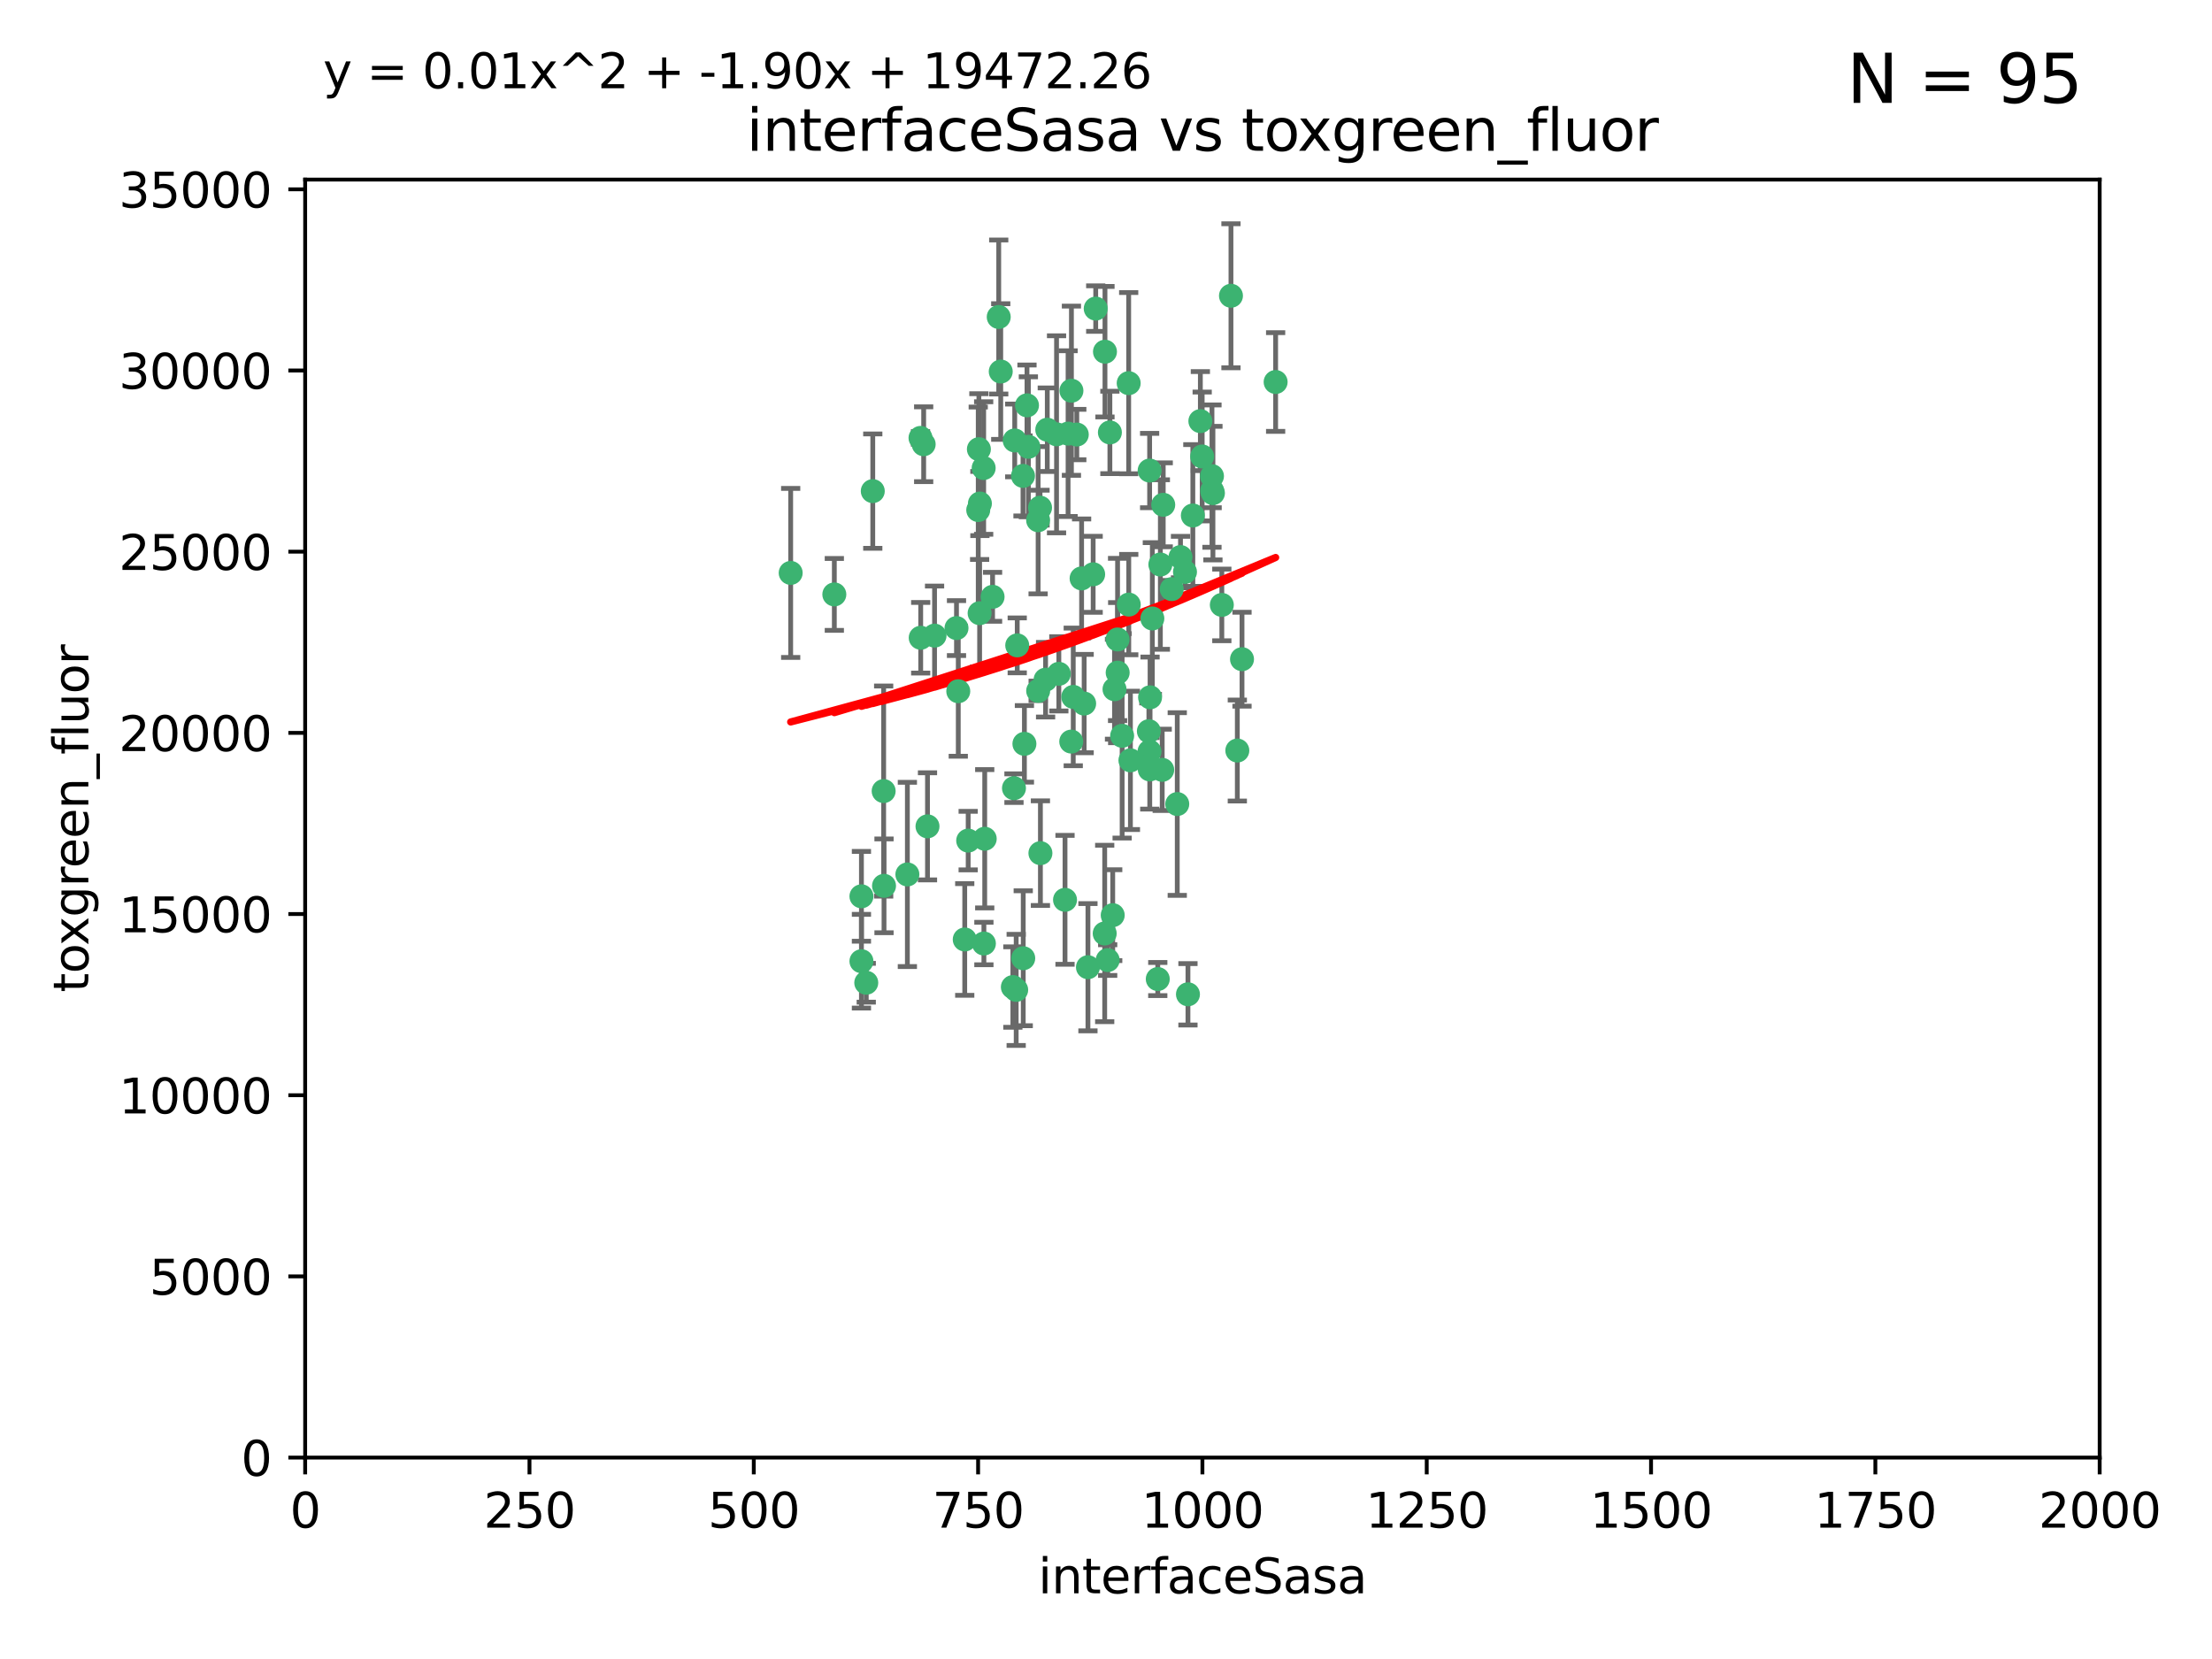 <?xml version="1.0" encoding="utf-8" standalone="no"?>
<!DOCTYPE svg PUBLIC "-//W3C//DTD SVG 1.1//EN"
  "http://www.w3.org/Graphics/SVG/1.1/DTD/svg11.dtd">
<svg xmlns:xlink="http://www.w3.org/1999/xlink" width="460.8pt" height="345.6pt" viewBox="0 0 460.8 345.6" xmlns="http://www.w3.org/2000/svg" version="1.1">
 <defs>
  <style type="text/css">*{stroke-linejoin: round; stroke-linecap: butt}</style>
 </defs>
 <g id="figure_1">
  <g id="patch_1">
   <path d="M 0 345.6 
L 460.8 345.6 
L 460.8 0 
L 0 0 
z
" style="fill: #ffffff"/>
  </g>
  <g id="axes_1">
   <g id="patch_2">
    <path d="M 63.571 303.64 
L 437.4 303.64 
L 437.4 37.411 
L 63.571 37.411 
z
" style="fill: #ffffff"/>
   </g>
   <g id="PathCollection_1">
    <defs>
     <path id="m9430558e3a" d="M 0 1.118 
C 0.297 1.118 0.581 1 0.791 0.791 
C 1 0.581 1.118 0.297 1.118 0 
C 1.118 -0.297 1 -0.581 0.791 -0.791 
C 0.581 -1 0.297 -1.118 0 -1.118 
C -0.297 -1.118 -0.581 -1 -0.791 -0.791 
C -1 -0.581 -1.118 -0.297 -1.118 0 
C -1.118 0.297 -1 0.581 -0.791 0.791 
C -0.581 1 -0.297 1.118 0 1.118 
z
" style="stroke: #3cb371"/>
    </defs>
    <g clip-path="url(#pb42453f7ba)">
     <use xlink:href="#m9430558e3a" x="242.323" y="105.159" style="fill: #3cb371; stroke: #3cb371"/>
     <use xlink:href="#m9430558e3a" x="239.489" y="98.026" style="fill: #3cb371; stroke: #3cb371"/>
     <use xlink:href="#m9430558e3a" x="250.437" y="95.094" style="fill: #3cb371; stroke: #3cb371"/>
     <use xlink:href="#m9430558e3a" x="218.168" y="89.516" style="fill: #3cb371; stroke: #3cb371"/>
     <use xlink:href="#m9430558e3a" x="265.738" y="79.578" style="fill: #3cb371; stroke: #3cb371"/>
     <use xlink:href="#m9430558e3a" x="245.919" y="116.045" style="fill: #3cb371; stroke: #3cb371"/>
     <use xlink:href="#m9430558e3a" x="250.058" y="87.725" style="fill: #3cb371; stroke: #3cb371"/>
     <use xlink:href="#m9430558e3a" x="252.676" y="102.727" style="fill: #3cb371; stroke: #3cb371"/>
     <use xlink:href="#m9430558e3a" x="230.187" y="73.266" style="fill: #3cb371; stroke: #3cb371"/>
     <use xlink:href="#m9430558e3a" x="240.054" y="128.839" style="fill: #3cb371; stroke: #3cb371"/>
     <use xlink:href="#m9430558e3a" x="246.854" y="119.146" style="fill: #3cb371; stroke: #3cb371"/>
     <use xlink:href="#m9430558e3a" x="231.8" y="190.648" style="fill: #3cb371; stroke: #3cb371"/>
     <use xlink:href="#m9430558e3a" x="223.198" y="81.394" style="fill: #3cb371; stroke: #3cb371"/>
     <use xlink:href="#m9430558e3a" x="258.734" y="137.321" style="fill: #3cb371; stroke: #3cb371"/>
     <use xlink:href="#m9430558e3a" x="233.762" y="153.285" style="fill: #3cb371; stroke: #3cb371"/>
     <use xlink:href="#m9430558e3a" x="235.488" y="158.394" style="fill: #3cb371; stroke: #3cb371"/>
     <use xlink:href="#m9430558e3a" x="211.385" y="91.754" style="fill: #3cb371; stroke: #3cb371"/>
     <use xlink:href="#m9430558e3a" x="235.142" y="125.947" style="fill: #3cb371; stroke: #3cb371"/>
     <use xlink:href="#m9430558e3a" x="208.054" y="66.033" style="fill: #3cb371; stroke: #3cb371"/>
     <use xlink:href="#m9430558e3a" x="220.097" y="90.475" style="fill: #3cb371; stroke: #3cb371"/>
     <use xlink:href="#m9430558e3a" x="223.161" y="154.483" style="fill: #3cb371; stroke: #3cb371"/>
     <use xlink:href="#m9430558e3a" x="248.491" y="107.386" style="fill: #3cb371; stroke: #3cb371"/>
     <use xlink:href="#m9430558e3a" x="241.725" y="117.601" style="fill: #3cb371; stroke: #3cb371"/>
     <use xlink:href="#m9430558e3a" x="225.848" y="146.564" style="fill: #3cb371; stroke: #3cb371"/>
     <use xlink:href="#m9430558e3a" x="252.51" y="102.24" style="fill: #3cb371; stroke: #3cb371"/>
     <use xlink:href="#m9430558e3a" x="227.725" y="119.635" style="fill: #3cb371; stroke: #3cb371"/>
     <use xlink:href="#m9430558e3a" x="235.125" y="79.819" style="fill: #3cb371; stroke: #3cb371"/>
     <use xlink:href="#m9430558e3a" x="206.772" y="124.329" style="fill: #3cb371; stroke: #3cb371"/>
     <use xlink:href="#m9430558e3a" x="244.091" y="122.72" style="fill: #3cb371; stroke: #3cb371"/>
     <use xlink:href="#m9430558e3a" x="230.129" y="194.458" style="fill: #3cb371; stroke: #3cb371"/>
     <use xlink:href="#m9430558e3a" x="241.185" y="203.953" style="fill: #3cb371; stroke: #3cb371"/>
     <use xlink:href="#m9430558e3a" x="211.908" y="134.443" style="fill: #3cb371; stroke: #3cb371"/>
     <use xlink:href="#m9430558e3a" x="231.211" y="90.084" style="fill: #3cb371; stroke: #3cb371"/>
     <use xlink:href="#m9430558e3a" x="214.228" y="93.08" style="fill: #3cb371; stroke: #3cb371"/>
     <use xlink:href="#m9430558e3a" x="213.404" y="154.954" style="fill: #3cb371; stroke: #3cb371"/>
     <use xlink:href="#m9430558e3a" x="204.131" y="104.896" style="fill: #3cb371; stroke: #3cb371"/>
     <use xlink:href="#m9430558e3a" x="239.465" y="156.559" style="fill: #3cb371; stroke: #3cb371"/>
     <use xlink:href="#m9430558e3a" x="257.757" y="156.348" style="fill: #3cb371; stroke: #3cb371"/>
     <use xlink:href="#m9430558e3a" x="216.658" y="105.756" style="fill: #3cb371; stroke: #3cb371"/>
     <use xlink:href="#m9430558e3a" x="204.916" y="97.498" style="fill: #3cb371; stroke: #3cb371"/>
     <use xlink:href="#m9430558e3a" x="192.417" y="92.545" style="fill: #3cb371; stroke: #3cb371"/>
     <use xlink:href="#m9430558e3a" x="216.269" y="143.916" style="fill: #3cb371; stroke: #3cb371"/>
     <use xlink:href="#m9430558e3a" x="222.501" y="90.332" style="fill: #3cb371; stroke: #3cb371"/>
     <use xlink:href="#m9430558e3a" x="230.751" y="200.005" style="fill: #3cb371; stroke: #3cb371"/>
     <use xlink:href="#m9430558e3a" x="199.256" y="130.84" style="fill: #3cb371; stroke: #3cb371"/>
     <use xlink:href="#m9430558e3a" x="211.69" y="206.213" style="fill: #3cb371; stroke: #3cb371"/>
     <use xlink:href="#m9430558e3a" x="213.159" y="199.62" style="fill: #3cb371; stroke: #3cb371"/>
     <use xlink:href="#m9430558e3a" x="191.759" y="91.225" style="fill: #3cb371; stroke: #3cb371"/>
     <use xlink:href="#m9430558e3a" x="216.26" y="108.373" style="fill: #3cb371; stroke: #3cb371"/>
     <use xlink:href="#m9430558e3a" x="220.577" y="140.37" style="fill: #3cb371; stroke: #3cb371"/>
     <use xlink:href="#m9430558e3a" x="242.11" y="160.372" style="fill: #3cb371; stroke: #3cb371"/>
     <use xlink:href="#m9430558e3a" x="223.577" y="145.178" style="fill: #3cb371; stroke: #3cb371"/>
     <use xlink:href="#m9430558e3a" x="254.529" y="126.015" style="fill: #3cb371; stroke: #3cb371"/>
     <use xlink:href="#m9430558e3a" x="208.473" y="77.397" style="fill: #3cb371; stroke: #3cb371"/>
     <use xlink:href="#m9430558e3a" x="203.92" y="93.572" style="fill: #3cb371; stroke: #3cb371"/>
     <use xlink:href="#m9430558e3a" x="181.815" y="102.308" style="fill: #3cb371; stroke: #3cb371"/>
     <use xlink:href="#m9430558e3a" x="239.332" y="152.32" style="fill: #3cb371; stroke: #3cb371"/>
     <use xlink:href="#m9430558e3a" x="204.073" y="127.738" style="fill: #3cb371; stroke: #3cb371"/>
     <use xlink:href="#m9430558e3a" x="239.579" y="145.262" style="fill: #3cb371; stroke: #3cb371"/>
     <use xlink:href="#m9430558e3a" x="221.863" y="187.448" style="fill: #3cb371; stroke: #3cb371"/>
     <use xlink:href="#m9430558e3a" x="232.833" y="140.122" style="fill: #3cb371; stroke: #3cb371"/>
     <use xlink:href="#m9430558e3a" x="210.998" y="205.621" style="fill: #3cb371; stroke: #3cb371"/>
     <use xlink:href="#m9430558e3a" x="252.476" y="99.184" style="fill: #3cb371; stroke: #3cb371"/>
     <use xlink:href="#m9430558e3a" x="256.433" y="61.614" style="fill: #3cb371; stroke: #3cb371"/>
     <use xlink:href="#m9430558e3a" x="203.785" y="106.253" style="fill: #3cb371; stroke: #3cb371"/>
     <use xlink:href="#m9430558e3a" x="213.94" y="84.44" style="fill: #3cb371; stroke: #3cb371"/>
     <use xlink:href="#m9430558e3a" x="194.686" y="132.411" style="fill: #3cb371; stroke: #3cb371"/>
     <use xlink:href="#m9430558e3a" x="213.11" y="99.14" style="fill: #3cb371; stroke: #3cb371"/>
     <use xlink:href="#m9430558e3a" x="225.318" y="120.494" style="fill: #3cb371; stroke: #3cb371"/>
     <use xlink:href="#m9430558e3a" x="180.458" y="204.723" style="fill: #3cb371; stroke: #3cb371"/>
     <use xlink:href="#m9430558e3a" x="211.23" y="164.19" style="fill: #3cb371; stroke: #3cb371"/>
     <use xlink:href="#m9430558e3a" x="199.626" y="143.999" style="fill: #3cb371; stroke: #3cb371"/>
     <use xlink:href="#m9430558e3a" x="189.023" y="182.16" style="fill: #3cb371; stroke: #3cb371"/>
     <use xlink:href="#m9430558e3a" x="193.215" y="172.143" style="fill: #3cb371; stroke: #3cb371"/>
     <use xlink:href="#m9430558e3a" x="232.811" y="133.213" style="fill: #3cb371; stroke: #3cb371"/>
     <use xlink:href="#m9430558e3a" x="224.314" y="90.523" style="fill: #3cb371; stroke: #3cb371"/>
     <use xlink:href="#m9430558e3a" x="239.516" y="160.289" style="fill: #3cb371; stroke: #3cb371"/>
     <use xlink:href="#m9430558e3a" x="204.964" y="196.552" style="fill: #3cb371; stroke: #3cb371"/>
     <use xlink:href="#m9430558e3a" x="164.714" y="119.349" style="fill: #3cb371; stroke: #3cb371"/>
     <use xlink:href="#m9430558e3a" x="216.738" y="177.728" style="fill: #3cb371; stroke: #3cb371"/>
     <use xlink:href="#m9430558e3a" x="200.972" y="195.709" style="fill: #3cb371; stroke: #3cb371"/>
     <use xlink:href="#m9430558e3a" x="205.136" y="174.728" style="fill: #3cb371; stroke: #3cb371"/>
     <use xlink:href="#m9430558e3a" x="228.258" y="64.285" style="fill: #3cb371; stroke: #3cb371"/>
     <use xlink:href="#m9430558e3a" x="217.815" y="141.593" style="fill: #3cb371; stroke: #3cb371"/>
     <use xlink:href="#m9430558e3a" x="201.69" y="175.112" style="fill: #3cb371; stroke: #3cb371"/>
     <use xlink:href="#m9430558e3a" x="247.473" y="207.131" style="fill: #3cb371; stroke: #3cb371"/>
     <use xlink:href="#m9430558e3a" x="191.8" y="132.858" style="fill: #3cb371; stroke: #3cb371"/>
     <use xlink:href="#m9430558e3a" x="184.082" y="164.794" style="fill: #3cb371; stroke: #3cb371"/>
     <use xlink:href="#m9430558e3a" x="232.174" y="143.576" style="fill: #3cb371; stroke: #3cb371"/>
     <use xlink:href="#m9430558e3a" x="179.453" y="200.236" style="fill: #3cb371; stroke: #3cb371"/>
     <use xlink:href="#m9430558e3a" x="179.453" y="186.718" style="fill: #3cb371; stroke: #3cb371"/>
     <use xlink:href="#m9430558e3a" x="245.245" y="167.495" style="fill: #3cb371; stroke: #3cb371"/>
     <use xlink:href="#m9430558e3a" x="173.806" y="123.828" style="fill: #3cb371; stroke: #3cb371"/>
     <use xlink:href="#m9430558e3a" x="226.639" y="201.488" style="fill: #3cb371; stroke: #3cb371"/>
     <use xlink:href="#m9430558e3a" x="184.157" y="184.534" style="fill: #3cb371; stroke: #3cb371"/>
    </g>
   </g>
   <g id="matplotlib.axis_1">
    <g id="xtick_1">
     <g id="line2d_1">
      <defs>
       <path id="m9d3c2b8e9b" d="M 0 0 
L 0 3.5 
" style="stroke: #000000; stroke-width: 0.8"/>
      </defs>
      <g>
       <use xlink:href="#m9d3c2b8e9b" x="63.571" y="303.64" style="stroke: #000000; stroke-width: 0.8"/>
      </g>
     </g>
     <g id="text_1">
      <!-- 0 -->
      <g transform="translate(60.39 318.238)scale(0.1 -0.1)">
       <defs>
        <path id="DejaVuSans-30" d="M 2034 4250 
Q 1547 4250 1301 3770 
Q 1056 3291 1056 2328 
Q 1056 1369 1301 889 
Q 1547 409 2034 409 
Q 2525 409 2770 889 
Q 3016 1369 3016 2328 
Q 3016 3291 2770 3770 
Q 2525 4250 2034 4250 
z
M 2034 4750 
Q 2819 4750 3233 4129 
Q 3647 3509 3647 2328 
Q 3647 1150 3233 529 
Q 2819 -91 2034 -91 
Q 1250 -91 836 529 
Q 422 1150 422 2328 
Q 422 3509 836 4129 
Q 1250 4750 2034 4750 
z
" transform="scale(0.016)"/>
       </defs>
       <use xlink:href="#DejaVuSans-30"/>
      </g>
     </g>
    </g>
    <g id="xtick_2">
     <g id="line2d_2">
      <g>
       <use xlink:href="#m9d3c2b8e9b" x="110.3" y="303.64" style="stroke: #000000; stroke-width: 0.8"/>
      </g>
     </g>
     <g id="text_2">
      <!-- 250 -->
      <g transform="translate(100.756 318.238)scale(0.1 -0.1)">
       <defs>
        <path id="DejaVuSans-32" d="M 1228 531 
L 3431 531 
L 3431 0 
L 469 0 
L 469 531 
Q 828 903 1448 1529 
Q 2069 2156 2228 2338 
Q 2531 2678 2651 2914 
Q 2772 3150 2772 3378 
Q 2772 3750 2511 3984 
Q 2250 4219 1831 4219 
Q 1534 4219 1204 4116 
Q 875 4013 500 3803 
L 500 4441 
Q 881 4594 1212 4672 
Q 1544 4750 1819 4750 
Q 2544 4750 2975 4387 
Q 3406 4025 3406 3419 
Q 3406 3131 3298 2873 
Q 3191 2616 2906 2266 
Q 2828 2175 2409 1742 
Q 1991 1309 1228 531 
z
" transform="scale(0.016)"/>
        <path id="DejaVuSans-35" d="M 691 4666 
L 3169 4666 
L 3169 4134 
L 1269 4134 
L 1269 2991 
Q 1406 3038 1543 3061 
Q 1681 3084 1819 3084 
Q 2600 3084 3056 2656 
Q 3513 2228 3513 1497 
Q 3513 744 3044 326 
Q 2575 -91 1722 -91 
Q 1428 -91 1123 -41 
Q 819 9 494 109 
L 494 744 
Q 775 591 1075 516 
Q 1375 441 1709 441 
Q 2250 441 2565 725 
Q 2881 1009 2881 1497 
Q 2881 1984 2565 2268 
Q 2250 2553 1709 2553 
Q 1456 2553 1204 2497 
Q 953 2441 691 2322 
L 691 4666 
z
" transform="scale(0.016)"/>
       </defs>
       <use xlink:href="#DejaVuSans-32"/>
       <use xlink:href="#DejaVuSans-35" x="63.623"/>
       <use xlink:href="#DejaVuSans-30" x="127.246"/>
      </g>
     </g>
    </g>
    <g id="xtick_3">
     <g id="line2d_3">
      <g>
       <use xlink:href="#m9d3c2b8e9b" x="157.028" y="303.64" style="stroke: #000000; stroke-width: 0.8"/>
      </g>
     </g>
     <g id="text_3">
      <!-- 500 -->
      <g transform="translate(147.485 318.238)scale(0.1 -0.1)">
       <use xlink:href="#DejaVuSans-35"/>
       <use xlink:href="#DejaVuSans-30" x="63.623"/>
       <use xlink:href="#DejaVuSans-30" x="127.246"/>
      </g>
     </g>
    </g>
    <g id="xtick_4">
     <g id="line2d_4">
      <g>
       <use xlink:href="#m9d3c2b8e9b" x="203.757" y="303.64" style="stroke: #000000; stroke-width: 0.8"/>
      </g>
     </g>
     <g id="text_4">
      <!-- 750 -->
      <g transform="translate(194.213 318.238)scale(0.1 -0.1)">
       <defs>
        <path id="DejaVuSans-37" d="M 525 4666 
L 3525 4666 
L 3525 4397 
L 1831 0 
L 1172 0 
L 2766 4134 
L 525 4134 
L 525 4666 
z
" transform="scale(0.016)"/>
       </defs>
       <use xlink:href="#DejaVuSans-37"/>
       <use xlink:href="#DejaVuSans-35" x="63.623"/>
       <use xlink:href="#DejaVuSans-30" x="127.246"/>
      </g>
     </g>
    </g>
    <g id="xtick_5">
     <g id="line2d_5">
      <g>
       <use xlink:href="#m9d3c2b8e9b" x="250.486" y="303.64" style="stroke: #000000; stroke-width: 0.8"/>
      </g>
     </g>
     <g id="text_5">
      <!-- 1000 -->
      <g transform="translate(237.761 318.238)scale(0.1 -0.1)">
       <defs>
        <path id="DejaVuSans-31" d="M 794 531 
L 1825 531 
L 1825 4091 
L 703 3866 
L 703 4441 
L 1819 4666 
L 2450 4666 
L 2450 531 
L 3481 531 
L 3481 0 
L 794 0 
L 794 531 
z
" transform="scale(0.016)"/>
       </defs>
       <use xlink:href="#DejaVuSans-31"/>
       <use xlink:href="#DejaVuSans-30" x="63.623"/>
       <use xlink:href="#DejaVuSans-30" x="127.246"/>
       <use xlink:href="#DejaVuSans-30" x="190.869"/>
      </g>
     </g>
    </g>
    <g id="xtick_6">
     <g id="line2d_6">
      <g>
       <use xlink:href="#m9d3c2b8e9b" x="297.214" y="303.64" style="stroke: #000000; stroke-width: 0.8"/>
      </g>
     </g>
     <g id="text_6">
      <!-- 1250 -->
      <g transform="translate(284.489 318.238)scale(0.1 -0.1)">
       <use xlink:href="#DejaVuSans-31"/>
       <use xlink:href="#DejaVuSans-32" x="63.623"/>
       <use xlink:href="#DejaVuSans-35" x="127.246"/>
       <use xlink:href="#DejaVuSans-30" x="190.869"/>
      </g>
     </g>
    </g>
    <g id="xtick_7">
     <g id="line2d_7">
      <g>
       <use xlink:href="#m9d3c2b8e9b" x="343.943" y="303.64" style="stroke: #000000; stroke-width: 0.8"/>
      </g>
     </g>
     <g id="text_7">
      <!-- 1500 -->
      <g transform="translate(331.218 318.238)scale(0.1 -0.1)">
       <use xlink:href="#DejaVuSans-31"/>
       <use xlink:href="#DejaVuSans-35" x="63.623"/>
       <use xlink:href="#DejaVuSans-30" x="127.246"/>
       <use xlink:href="#DejaVuSans-30" x="190.869"/>
      </g>
     </g>
    </g>
    <g id="xtick_8">
     <g id="line2d_8">
      <g>
       <use xlink:href="#m9d3c2b8e9b" x="390.671" y="303.64" style="stroke: #000000; stroke-width: 0.8"/>
      </g>
     </g>
     <g id="text_8">
      <!-- 1750 -->
      <g transform="translate(377.946 318.238)scale(0.1 -0.1)">
       <use xlink:href="#DejaVuSans-31"/>
       <use xlink:href="#DejaVuSans-37" x="63.623"/>
       <use xlink:href="#DejaVuSans-35" x="127.246"/>
       <use xlink:href="#DejaVuSans-30" x="190.869"/>
      </g>
     </g>
    </g>
    <g id="xtick_9">
     <g id="line2d_9">
      <g>
       <use xlink:href="#m9d3c2b8e9b" x="437.4" y="303.64" style="stroke: #000000; stroke-width: 0.8"/>
      </g>
     </g>
     <g id="text_9">
      <!-- 2000 -->
      <g transform="translate(424.675 318.238)scale(0.1 -0.1)">
       <use xlink:href="#DejaVuSans-32"/>
       <use xlink:href="#DejaVuSans-30" x="63.623"/>
       <use xlink:href="#DejaVuSans-30" x="127.246"/>
       <use xlink:href="#DejaVuSans-30" x="190.869"/>
      </g>
     </g>
    </g>
    <g id="text_10">
     <!-- interfaceSasa -->
     <g transform="translate(216.279 331.917)scale(0.1 -0.1)">
      <defs>
       <path id="DejaVuSans-69" d="M 603 3500 
L 1178 3500 
L 1178 0 
L 603 0 
L 603 3500 
z
M 603 4863 
L 1178 4863 
L 1178 4134 
L 603 4134 
L 603 4863 
z
" transform="scale(0.016)"/>
       <path id="DejaVuSans-6e" d="M 3513 2113 
L 3513 0 
L 2938 0 
L 2938 2094 
Q 2938 2591 2744 2837 
Q 2550 3084 2163 3084 
Q 1697 3084 1428 2787 
Q 1159 2491 1159 1978 
L 1159 0 
L 581 0 
L 581 3500 
L 1159 3500 
L 1159 2956 
Q 1366 3272 1645 3428 
Q 1925 3584 2291 3584 
Q 2894 3584 3203 3211 
Q 3513 2838 3513 2113 
z
" transform="scale(0.016)"/>
       <path id="DejaVuSans-74" d="M 1172 4494 
L 1172 3500 
L 2356 3500 
L 2356 3053 
L 1172 3053 
L 1172 1153 
Q 1172 725 1289 603 
Q 1406 481 1766 481 
L 2356 481 
L 2356 0 
L 1766 0 
Q 1100 0 847 248 
Q 594 497 594 1153 
L 594 3053 
L 172 3053 
L 172 3500 
L 594 3500 
L 594 4494 
L 1172 4494 
z
" transform="scale(0.016)"/>
       <path id="DejaVuSans-65" d="M 3597 1894 
L 3597 1613 
L 953 1613 
Q 991 1019 1311 708 
Q 1631 397 2203 397 
Q 2534 397 2845 478 
Q 3156 559 3463 722 
L 3463 178 
Q 3153 47 2828 -22 
Q 2503 -91 2169 -91 
Q 1331 -91 842 396 
Q 353 884 353 1716 
Q 353 2575 817 3079 
Q 1281 3584 2069 3584 
Q 2775 3584 3186 3129 
Q 3597 2675 3597 1894 
z
M 3022 2063 
Q 3016 2534 2758 2815 
Q 2500 3097 2075 3097 
Q 1594 3097 1305 2825 
Q 1016 2553 972 2059 
L 3022 2063 
z
" transform="scale(0.016)"/>
       <path id="DejaVuSans-72" d="M 2631 2963 
Q 2534 3019 2420 3045 
Q 2306 3072 2169 3072 
Q 1681 3072 1420 2755 
Q 1159 2438 1159 1844 
L 1159 0 
L 581 0 
L 581 3500 
L 1159 3500 
L 1159 2956 
Q 1341 3275 1631 3429 
Q 1922 3584 2338 3584 
Q 2397 3584 2469 3576 
Q 2541 3569 2628 3553 
L 2631 2963 
z
" transform="scale(0.016)"/>
       <path id="DejaVuSans-66" d="M 2375 4863 
L 2375 4384 
L 1825 4384 
Q 1516 4384 1395 4259 
Q 1275 4134 1275 3809 
L 1275 3500 
L 2222 3500 
L 2222 3053 
L 1275 3053 
L 1275 0 
L 697 0 
L 697 3053 
L 147 3053 
L 147 3500 
L 697 3500 
L 697 3744 
Q 697 4328 969 4595 
Q 1241 4863 1831 4863 
L 2375 4863 
z
" transform="scale(0.016)"/>
       <path id="DejaVuSans-61" d="M 2194 1759 
Q 1497 1759 1228 1600 
Q 959 1441 959 1056 
Q 959 750 1161 570 
Q 1363 391 1709 391 
Q 2188 391 2477 730 
Q 2766 1069 2766 1631 
L 2766 1759 
L 2194 1759 
z
M 3341 1997 
L 3341 0 
L 2766 0 
L 2766 531 
Q 2569 213 2275 61 
Q 1981 -91 1556 -91 
Q 1019 -91 701 211 
Q 384 513 384 1019 
Q 384 1609 779 1909 
Q 1175 2209 1959 2209 
L 2766 2209 
L 2766 2266 
Q 2766 2663 2505 2880 
Q 2244 3097 1772 3097 
Q 1472 3097 1187 3025 
Q 903 2953 641 2809 
L 641 3341 
Q 956 3463 1253 3523 
Q 1550 3584 1831 3584 
Q 2591 3584 2966 3190 
Q 3341 2797 3341 1997 
z
" transform="scale(0.016)"/>
       <path id="DejaVuSans-63" d="M 3122 3366 
L 3122 2828 
Q 2878 2963 2633 3030 
Q 2388 3097 2138 3097 
Q 1578 3097 1268 2742 
Q 959 2388 959 1747 
Q 959 1106 1268 751 
Q 1578 397 2138 397 
Q 2388 397 2633 464 
Q 2878 531 3122 666 
L 3122 134 
Q 2881 22 2623 -34 
Q 2366 -91 2075 -91 
Q 1284 -91 818 406 
Q 353 903 353 1747 
Q 353 2603 823 3093 
Q 1294 3584 2113 3584 
Q 2378 3584 2631 3529 
Q 2884 3475 3122 3366 
z
" transform="scale(0.016)"/>
       <path id="DejaVuSans-53" d="M 3425 4513 
L 3425 3897 
Q 3066 4069 2747 4153 
Q 2428 4238 2131 4238 
Q 1616 4238 1336 4038 
Q 1056 3838 1056 3469 
Q 1056 3159 1242 3001 
Q 1428 2844 1947 2747 
L 2328 2669 
Q 3034 2534 3370 2195 
Q 3706 1856 3706 1288 
Q 3706 609 3251 259 
Q 2797 -91 1919 -91 
Q 1588 -91 1214 -16 
Q 841 59 441 206 
L 441 856 
Q 825 641 1194 531 
Q 1563 422 1919 422 
Q 2459 422 2753 634 
Q 3047 847 3047 1241 
Q 3047 1584 2836 1778 
Q 2625 1972 2144 2069 
L 1759 2144 
Q 1053 2284 737 2584 
Q 422 2884 422 3419 
Q 422 4038 858 4394 
Q 1294 4750 2059 4750 
Q 2388 4750 2728 4690 
Q 3069 4631 3425 4513 
z
" transform="scale(0.016)"/>
       <path id="DejaVuSans-73" d="M 2834 3397 
L 2834 2853 
Q 2591 2978 2328 3040 
Q 2066 3103 1784 3103 
Q 1356 3103 1142 2972 
Q 928 2841 928 2578 
Q 928 2378 1081 2264 
Q 1234 2150 1697 2047 
L 1894 2003 
Q 2506 1872 2764 1633 
Q 3022 1394 3022 966 
Q 3022 478 2636 193 
Q 2250 -91 1575 -91 
Q 1294 -91 989 -36 
Q 684 19 347 128 
L 347 722 
Q 666 556 975 473 
Q 1284 391 1588 391 
Q 1994 391 2212 530 
Q 2431 669 2431 922 
Q 2431 1156 2273 1281 
Q 2116 1406 1581 1522 
L 1381 1569 
Q 847 1681 609 1914 
Q 372 2147 372 2553 
Q 372 3047 722 3315 
Q 1072 3584 1716 3584 
Q 2034 3584 2315 3537 
Q 2597 3491 2834 3397 
z
" transform="scale(0.016)"/>
      </defs>
      <use xlink:href="#DejaVuSans-69"/>
      <use xlink:href="#DejaVuSans-6e" x="27.783"/>
      <use xlink:href="#DejaVuSans-74" x="91.162"/>
      <use xlink:href="#DejaVuSans-65" x="130.371"/>
      <use xlink:href="#DejaVuSans-72" x="191.895"/>
      <use xlink:href="#DejaVuSans-66" x="233.008"/>
      <use xlink:href="#DejaVuSans-61" x="268.213"/>
      <use xlink:href="#DejaVuSans-63" x="329.492"/>
      <use xlink:href="#DejaVuSans-65" x="384.473"/>
      <use xlink:href="#DejaVuSans-53" x="445.996"/>
      <use xlink:href="#DejaVuSans-61" x="509.473"/>
      <use xlink:href="#DejaVuSans-73" x="570.752"/>
      <use xlink:href="#DejaVuSans-61" x="622.852"/>
     </g>
    </g>
   </g>
   <g id="matplotlib.axis_2">
    <g id="ytick_1">
     <g id="line2d_10">
      <defs>
       <path id="m44ea7b7f0f" d="M 0 0 
L -3.5 0 
" style="stroke: #000000; stroke-width: 0.8"/>
      </defs>
      <g>
       <use xlink:href="#m44ea7b7f0f" x="63.571" y="303.64" style="stroke: #000000; stroke-width: 0.8"/>
      </g>
     </g>
     <g id="text_11">
      <!-- 0 -->
      <g transform="translate(50.209 307.439)scale(0.1 -0.1)">
       <use xlink:href="#DejaVuSans-30"/>
      </g>
     </g>
    </g>
    <g id="ytick_2">
     <g id="line2d_11">
      <g>
       <use xlink:href="#m44ea7b7f0f" x="63.571" y="265.897" style="stroke: #000000; stroke-width: 0.8"/>
      </g>
     </g>
     <g id="text_12">
      <!-- 5000 -->
      <g transform="translate(31.121 269.696)scale(0.1 -0.1)">
       <use xlink:href="#DejaVuSans-35"/>
       <use xlink:href="#DejaVuSans-30" x="63.623"/>
       <use xlink:href="#DejaVuSans-30" x="127.246"/>
       <use xlink:href="#DejaVuSans-30" x="190.869"/>
      </g>
     </g>
    </g>
    <g id="ytick_3">
     <g id="line2d_12">
      <g>
       <use xlink:href="#m44ea7b7f0f" x="63.571" y="228.154" style="stroke: #000000; stroke-width: 0.8"/>
      </g>
     </g>
     <g id="text_13">
      <!-- 10000 -->
      <g transform="translate(24.759 231.953)scale(0.1 -0.1)">
       <use xlink:href="#DejaVuSans-31"/>
       <use xlink:href="#DejaVuSans-30" x="63.623"/>
       <use xlink:href="#DejaVuSans-30" x="127.246"/>
       <use xlink:href="#DejaVuSans-30" x="190.869"/>
       <use xlink:href="#DejaVuSans-30" x="254.492"/>
      </g>
     </g>
    </g>
    <g id="ytick_4">
     <g id="line2d_13">
      <g>
       <use xlink:href="#m44ea7b7f0f" x="63.571" y="190.411" style="stroke: #000000; stroke-width: 0.8"/>
      </g>
     </g>
     <g id="text_14">
      <!-- 15000 -->
      <g transform="translate(24.759 194.21)scale(0.1 -0.1)">
       <use xlink:href="#DejaVuSans-31"/>
       <use xlink:href="#DejaVuSans-35" x="63.623"/>
       <use xlink:href="#DejaVuSans-30" x="127.246"/>
       <use xlink:href="#DejaVuSans-30" x="190.869"/>
       <use xlink:href="#DejaVuSans-30" x="254.492"/>
      </g>
     </g>
    </g>
    <g id="ytick_5">
     <g id="line2d_14">
      <g>
       <use xlink:href="#m44ea7b7f0f" x="63.571" y="152.668" style="stroke: #000000; stroke-width: 0.8"/>
      </g>
     </g>
     <g id="text_15">
      <!-- 20000 -->
      <g transform="translate(24.759 156.467)scale(0.1 -0.1)">
       <use xlink:href="#DejaVuSans-32"/>
       <use xlink:href="#DejaVuSans-30" x="63.623"/>
       <use xlink:href="#DejaVuSans-30" x="127.246"/>
       <use xlink:href="#DejaVuSans-30" x="190.869"/>
       <use xlink:href="#DejaVuSans-30" x="254.492"/>
      </g>
     </g>
    </g>
    <g id="ytick_6">
     <g id="line2d_15">
      <g>
       <use xlink:href="#m44ea7b7f0f" x="63.571" y="114.925" style="stroke: #000000; stroke-width: 0.8"/>
      </g>
     </g>
     <g id="text_16">
      <!-- 25000 -->
      <g transform="translate(24.759 118.724)scale(0.1 -0.1)">
       <use xlink:href="#DejaVuSans-32"/>
       <use xlink:href="#DejaVuSans-35" x="63.623"/>
       <use xlink:href="#DejaVuSans-30" x="127.246"/>
       <use xlink:href="#DejaVuSans-30" x="190.869"/>
       <use xlink:href="#DejaVuSans-30" x="254.492"/>
      </g>
     </g>
    </g>
    <g id="ytick_7">
     <g id="line2d_16">
      <g>
       <use xlink:href="#m44ea7b7f0f" x="63.571" y="77.181" style="stroke: #000000; stroke-width: 0.8"/>
      </g>
     </g>
     <g id="text_17">
      <!-- 30000 -->
      <g transform="translate(24.759 80.981)scale(0.1 -0.1)">
       <defs>
        <path id="DejaVuSans-33" d="M 2597 2516 
Q 3050 2419 3304 2112 
Q 3559 1806 3559 1356 
Q 3559 666 3084 287 
Q 2609 -91 1734 -91 
Q 1441 -91 1130 -33 
Q 819 25 488 141 
L 488 750 
Q 750 597 1062 519 
Q 1375 441 1716 441 
Q 2309 441 2620 675 
Q 2931 909 2931 1356 
Q 2931 1769 2642 2001 
Q 2353 2234 1838 2234 
L 1294 2234 
L 1294 2753 
L 1863 2753 
Q 2328 2753 2575 2939 
Q 2822 3125 2822 3475 
Q 2822 3834 2567 4026 
Q 2313 4219 1838 4219 
Q 1578 4219 1281 4162 
Q 984 4106 628 3988 
L 628 4550 
Q 988 4650 1302 4700 
Q 1616 4750 1894 4750 
Q 2613 4750 3031 4423 
Q 3450 4097 3450 3541 
Q 3450 3153 3228 2886 
Q 3006 2619 2597 2516 
z
" transform="scale(0.016)"/>
       </defs>
       <use xlink:href="#DejaVuSans-33"/>
       <use xlink:href="#DejaVuSans-30" x="63.623"/>
       <use xlink:href="#DejaVuSans-30" x="127.246"/>
       <use xlink:href="#DejaVuSans-30" x="190.869"/>
       <use xlink:href="#DejaVuSans-30" x="254.492"/>
      </g>
     </g>
    </g>
    <g id="ytick_8">
     <g id="line2d_17">
      <g>
       <use xlink:href="#m44ea7b7f0f" x="63.571" y="39.438" style="stroke: #000000; stroke-width: 0.8"/>
      </g>
     </g>
     <g id="text_18">
      <!-- 35000 -->
      <g transform="translate(24.759 43.238)scale(0.1 -0.1)">
       <use xlink:href="#DejaVuSans-33"/>
       <use xlink:href="#DejaVuSans-35" x="63.623"/>
       <use xlink:href="#DejaVuSans-30" x="127.246"/>
       <use xlink:href="#DejaVuSans-30" x="190.869"/>
       <use xlink:href="#DejaVuSans-30" x="254.492"/>
      </g>
     </g>
    </g>
    <g id="text_19">
     <!-- toxgreen_fluor -->
     <g transform="translate(18.401 206.72)rotate(-90)scale(0.1 -0.1)">
      <defs>
       <path id="DejaVuSans-6f" d="M 1959 3097 
Q 1497 3097 1228 2736 
Q 959 2375 959 1747 
Q 959 1119 1226 758 
Q 1494 397 1959 397 
Q 2419 397 2687 759 
Q 2956 1122 2956 1747 
Q 2956 2369 2687 2733 
Q 2419 3097 1959 3097 
z
M 1959 3584 
Q 2709 3584 3137 3096 
Q 3566 2609 3566 1747 
Q 3566 888 3137 398 
Q 2709 -91 1959 -91 
Q 1206 -91 779 398 
Q 353 888 353 1747 
Q 353 2609 779 3096 
Q 1206 3584 1959 3584 
z
" transform="scale(0.016)"/>
       <path id="DejaVuSans-78" d="M 3513 3500 
L 2247 1797 
L 3578 0 
L 2900 0 
L 1881 1375 
L 863 0 
L 184 0 
L 1544 1831 
L 300 3500 
L 978 3500 
L 1906 2253 
L 2834 3500 
L 3513 3500 
z
" transform="scale(0.016)"/>
       <path id="DejaVuSans-67" d="M 2906 1791 
Q 2906 2416 2648 2759 
Q 2391 3103 1925 3103 
Q 1463 3103 1205 2759 
Q 947 2416 947 1791 
Q 947 1169 1205 825 
Q 1463 481 1925 481 
Q 2391 481 2648 825 
Q 2906 1169 2906 1791 
z
M 3481 434 
Q 3481 -459 3084 -895 
Q 2688 -1331 1869 -1331 
Q 1566 -1331 1297 -1286 
Q 1028 -1241 775 -1147 
L 775 -588 
Q 1028 -725 1275 -790 
Q 1522 -856 1778 -856 
Q 2344 -856 2625 -561 
Q 2906 -266 2906 331 
L 2906 616 
Q 2728 306 2450 153 
Q 2172 0 1784 0 
Q 1141 0 747 490 
Q 353 981 353 1791 
Q 353 2603 747 3093 
Q 1141 3584 1784 3584 
Q 2172 3584 2450 3431 
Q 2728 3278 2906 2969 
L 2906 3500 
L 3481 3500 
L 3481 434 
z
" transform="scale(0.016)"/>
       <path id="DejaVuSans-5f" d="M 3263 -1063 
L 3263 -1509 
L -63 -1509 
L -63 -1063 
L 3263 -1063 
z
" transform="scale(0.016)"/>
       <path id="DejaVuSans-6c" d="M 603 4863 
L 1178 4863 
L 1178 0 
L 603 0 
L 603 4863 
z
" transform="scale(0.016)"/>
       <path id="DejaVuSans-75" d="M 544 1381 
L 544 3500 
L 1119 3500 
L 1119 1403 
Q 1119 906 1312 657 
Q 1506 409 1894 409 
Q 2359 409 2629 706 
Q 2900 1003 2900 1516 
L 2900 3500 
L 3475 3500 
L 3475 0 
L 2900 0 
L 2900 538 
Q 2691 219 2414 64 
Q 2138 -91 1772 -91 
Q 1169 -91 856 284 
Q 544 659 544 1381 
z
M 1991 3584 
L 1991 3584 
z
" transform="scale(0.016)"/>
      </defs>
      <use xlink:href="#DejaVuSans-74"/>
      <use xlink:href="#DejaVuSans-6f" x="39.209"/>
      <use xlink:href="#DejaVuSans-78" x="97.266"/>
      <use xlink:href="#DejaVuSans-67" x="156.445"/>
      <use xlink:href="#DejaVuSans-72" x="219.922"/>
      <use xlink:href="#DejaVuSans-65" x="258.785"/>
      <use xlink:href="#DejaVuSans-65" x="320.309"/>
      <use xlink:href="#DejaVuSans-6e" x="381.832"/>
      <use xlink:href="#DejaVuSans-5f" x="445.211"/>
      <use xlink:href="#DejaVuSans-66" x="495.211"/>
      <use xlink:href="#DejaVuSans-6c" x="530.416"/>
      <use xlink:href="#DejaVuSans-75" x="558.199"/>
      <use xlink:href="#DejaVuSans-6f" x="621.578"/>
      <use xlink:href="#DejaVuSans-72" x="682.76"/>
     </g>
    </g>
   </g>
   <g id="LineCollection_1">
    <path d="M 242.323 113.901 
L 242.323 96.418 
" clip-path="url(#pb42453f7ba)" style="fill: none; stroke: #696969"/>
    <path d="M 239.489 105.772 
L 239.489 90.281 
" clip-path="url(#pb42453f7ba)" style="fill: none; stroke: #696969"/>
    <path d="M 250.437 108.514 
L 250.437 81.675 
" clip-path="url(#pb42453f7ba)" style="fill: none; stroke: #696969"/>
    <path d="M 218.168 98.217 
L 218.168 80.815 
" clip-path="url(#pb42453f7ba)" style="fill: none; stroke: #696969"/>
    <path d="M 265.738 89.863 
L 265.738 69.294 
" clip-path="url(#pb42453f7ba)" style="fill: none; stroke: #696969"/>
    <path d="M 245.919 120.361 
L 245.919 111.729 
" clip-path="url(#pb42453f7ba)" style="fill: none; stroke: #696969"/>
    <path d="M 250.058 98.04 
L 250.058 77.41 
" clip-path="url(#pb42453f7ba)" style="fill: none; stroke: #696969"/>
    <path d="M 252.676 116.638 
L 252.676 88.815 
" clip-path="url(#pb42453f7ba)" style="fill: none; stroke: #696969"/>
    <path d="M 230.187 86.861 
L 230.187 59.671 
" clip-path="url(#pb42453f7ba)" style="fill: none; stroke: #696969"/>
    <path d="M 240.054 144.637 
L 240.054 113.041 
" clip-path="url(#pb42453f7ba)" style="fill: none; stroke: #696969"/>
    <path d="M 246.854 122.449 
L 246.854 115.842 
" clip-path="url(#pb42453f7ba)" style="fill: none; stroke: #696969"/>
    <path d="M 231.8 200.118 
L 231.8 181.177 
" clip-path="url(#pb42453f7ba)" style="fill: none; stroke: #696969"/>
    <path d="M 223.198 99.017 
L 223.198 63.771 
" clip-path="url(#pb42453f7ba)" style="fill: none; stroke: #696969"/>
    <path d="M 258.734 147.102 
L 258.734 127.541 
" clip-path="url(#pb42453f7ba)" style="fill: none; stroke: #696969"/>
    <path d="M 233.762 174.582 
L 233.762 131.988 
" clip-path="url(#pb42453f7ba)" style="fill: none; stroke: #696969"/>
    <path d="M 235.488 172.807 
L 235.488 143.981 
" clip-path="url(#pb42453f7ba)" style="fill: none; stroke: #696969"/>
    <path d="M 211.385 99.334 
L 211.385 84.174 
" clip-path="url(#pb42453f7ba)" style="fill: none; stroke: #696969"/>
    <path d="M 235.142 136.397 
L 235.142 115.497 
" clip-path="url(#pb42453f7ba)" style="fill: none; stroke: #696969"/>
    <path d="M 208.054 82.076 
L 208.054 49.99 
" clip-path="url(#pb42453f7ba)" style="fill: none; stroke: #696969"/>
    <path d="M 220.097 111.003 
L 220.097 69.947 
" clip-path="url(#pb42453f7ba)" style="fill: none; stroke: #696969"/>
    <path d="M 223.161 155.048 
L 223.161 153.918 
" clip-path="url(#pb42453f7ba)" style="fill: none; stroke: #696969"/>
    <path d="M 248.491 122.155 
L 248.491 92.617 
" clip-path="url(#pb42453f7ba)" style="fill: none; stroke: #696969"/>
    <path d="M 241.725 135.26 
L 241.725 99.941 
" clip-path="url(#pb42453f7ba)" style="fill: none; stroke: #696969"/>
    <path d="M 225.848 156.807 
L 225.848 136.321 
" clip-path="url(#pb42453f7ba)" style="fill: none; stroke: #696969"/>
    <path d="M 252.51 105.772 
L 252.51 98.709 
" clip-path="url(#pb42453f7ba)" style="fill: none; stroke: #696969"/>
    <path d="M 227.725 127.554 
L 227.725 111.717 
" clip-path="url(#pb42453f7ba)" style="fill: none; stroke: #696969"/>
    <path d="M 235.125 98.693 
L 235.125 60.945 
" clip-path="url(#pb42453f7ba)" style="fill: none; stroke: #696969"/>
    <path d="M 206.772 129.426 
L 206.772 119.231 
" clip-path="url(#pb42453f7ba)" style="fill: none; stroke: #696969"/>
    <path d="M 244.091 124.514 
L 244.091 120.926 
" clip-path="url(#pb42453f7ba)" style="fill: none; stroke: #696969"/>
    <path d="M 230.129 212.834 
L 230.129 176.082 
" clip-path="url(#pb42453f7ba)" style="fill: none; stroke: #696969"/>
    <path d="M 241.185 207.405 
L 241.185 200.501 
" clip-path="url(#pb42453f7ba)" style="fill: none; stroke: #696969"/>
    <path d="M 211.908 140.163 
L 211.908 128.724 
" clip-path="url(#pb42453f7ba)" style="fill: none; stroke: #696969"/>
    <path d="M 231.211 98.668 
L 231.211 81.501 
" clip-path="url(#pb42453f7ba)" style="fill: none; stroke: #696969"/>
    <path d="M 214.228 107.664 
L 214.228 78.496 
" clip-path="url(#pb42453f7ba)" style="fill: none; stroke: #696969"/>
    <path d="M 213.404 162.929 
L 213.404 146.979 
" clip-path="url(#pb42453f7ba)" style="fill: none; stroke: #696969"/>
    <path d="M 204.131 111.578 
L 204.131 98.214 
" clip-path="url(#pb42453f7ba)" style="fill: none; stroke: #696969"/>
    <path d="M 239.465 160.147 
L 239.465 152.97 
" clip-path="url(#pb42453f7ba)" style="fill: none; stroke: #696969"/>
    <path d="M 257.757 166.868 
L 257.757 145.829 
" clip-path="url(#pb42453f7ba)" style="fill: none; stroke: #696969"/>
    <path d="M 216.658 109.392 
L 216.658 102.12 
" clip-path="url(#pb42453f7ba)" style="fill: none; stroke: #696969"/>
    <path d="M 204.916 111.302 
L 204.916 83.693 
" clip-path="url(#pb42453f7ba)" style="fill: none; stroke: #696969"/>
    <path d="M 192.417 100.341 
L 192.417 84.749 
" clip-path="url(#pb42453f7ba)" style="fill: none; stroke: #696969"/>
    <path d="M 216.269 145.941 
L 216.269 141.891 
" clip-path="url(#pb42453f7ba)" style="fill: none; stroke: #696969"/>
    <path d="M 222.501 107.592 
L 222.501 73.071 
" clip-path="url(#pb42453f7ba)" style="fill: none; stroke: #696969"/>
    <path d="M 230.751 203.204 
L 230.751 196.806 
" clip-path="url(#pb42453f7ba)" style="fill: none; stroke: #696969"/>
    <path d="M 199.256 136.561 
L 199.256 125.12 
" clip-path="url(#pb42453f7ba)" style="fill: none; stroke: #696969"/>
    <path d="M 211.69 217.788 
L 211.69 194.637 
" clip-path="url(#pb42453f7ba)" style="fill: none; stroke: #696969"/>
    <path d="M 213.159 213.675 
L 213.159 185.565 
" clip-path="url(#pb42453f7ba)" style="fill: none; stroke: #696969"/>
    <path d="M 191.759 92.542 
L 191.759 89.908 
" clip-path="url(#pb42453f7ba)" style="fill: none; stroke: #696969"/>
    <path d="M 216.26 123.707 
L 216.26 93.039 
" clip-path="url(#pb42453f7ba)" style="fill: none; stroke: #696969"/>
    <path d="M 220.577 148.106 
L 220.577 132.634 
" clip-path="url(#pb42453f7ba)" style="fill: none; stroke: #696969"/>
    <path d="M 242.11 168.839 
L 242.11 151.905 
" clip-path="url(#pb42453f7ba)" style="fill: none; stroke: #696969"/>
    <path d="M 223.577 159.513 
L 223.577 130.843 
" clip-path="url(#pb42453f7ba)" style="fill: none; stroke: #696969"/>
    <path d="M 254.529 133.474 
L 254.529 118.555 
" clip-path="url(#pb42453f7ba)" style="fill: none; stroke: #696969"/>
    <path d="M 208.473 91.524 
L 208.473 63.27 
" clip-path="url(#pb42453f7ba)" style="fill: none; stroke: #696969"/>
    <path d="M 203.92 105.129 
L 203.92 82.016 
" clip-path="url(#pb42453f7ba)" style="fill: none; stroke: #696969"/>
    <path d="M 181.815 114.22 
L 181.815 90.397 
" clip-path="url(#pb42453f7ba)" style="fill: none; stroke: #696969"/>
    <path d="M 239.332 158.197 
L 239.332 146.442 
" clip-path="url(#pb42453f7ba)" style="fill: none; stroke: #696969"/>
    <path d="M 204.073 138.926 
L 204.073 116.549 
" clip-path="url(#pb42453f7ba)" style="fill: none; stroke: #696969"/>
    <path d="M 239.579 153.647 
L 239.579 136.877 
" clip-path="url(#pb42453f7ba)" style="fill: none; stroke: #696969"/>
    <path d="M 221.863 200.874 
L 221.863 174.022 
" clip-path="url(#pb42453f7ba)" style="fill: none; stroke: #696969"/>
    <path d="M 232.833 154.719 
L 232.833 125.526 
" clip-path="url(#pb42453f7ba)" style="fill: none; stroke: #696969"/>
    <path d="M 210.998 214 
L 210.998 197.242 
" clip-path="url(#pb42453f7ba)" style="fill: none; stroke: #696969"/>
    <path d="M 252.476 114.01 
L 252.476 84.357 
" clip-path="url(#pb42453f7ba)" style="fill: none; stroke: #696969"/>
    <path d="M 256.433 76.614 
L 256.433 46.614 
" clip-path="url(#pb42453f7ba)" style="fill: none; stroke: #696969"/>
    <path d="M 203.785 127.715 
L 203.785 84.791 
" clip-path="url(#pb42453f7ba)" style="fill: none; stroke: #696969"/>
    <path d="M 213.94 92.843 
L 213.94 76.037 
" clip-path="url(#pb42453f7ba)" style="fill: none; stroke: #696969"/>
    <path d="M 194.686 142.738 
L 194.686 122.084 
" clip-path="url(#pb42453f7ba)" style="fill: none; stroke: #696969"/>
    <path d="M 213.11 107.483 
L 213.11 90.798 
" clip-path="url(#pb42453f7ba)" style="fill: none; stroke: #696969"/>
    <path d="M 225.318 132.879 
L 225.318 108.108 
" clip-path="url(#pb42453f7ba)" style="fill: none; stroke: #696969"/>
    <path d="M 180.458 208.763 
L 180.458 200.682 
" clip-path="url(#pb42453f7ba)" style="fill: none; stroke: #696969"/>
    <path d="M 211.23 167.175 
L 211.23 161.206 
" clip-path="url(#pb42453f7ba)" style="fill: none; stroke: #696969"/>
    <path d="M 199.626 157.537 
L 199.626 130.461 
" clip-path="url(#pb42453f7ba)" style="fill: none; stroke: #696969"/>
    <path d="M 189.023 201.352 
L 189.023 162.968 
" clip-path="url(#pb42453f7ba)" style="fill: none; stroke: #696969"/>
    <path d="M 193.215 183.299 
L 193.215 160.986 
" clip-path="url(#pb42453f7ba)" style="fill: none; stroke: #696969"/>
    <path d="M 232.811 150.11 
L 232.811 116.316 
" clip-path="url(#pb42453f7ba)" style="fill: none; stroke: #696969"/>
    <path d="M 224.314 95.772 
L 224.314 85.274 
" clip-path="url(#pb42453f7ba)" style="fill: none; stroke: #696969"/>
    <path d="M 239.516 168.551 
L 239.516 152.026 
" clip-path="url(#pb42453f7ba)" style="fill: none; stroke: #696969"/>
    <path d="M 204.964 200.974 
L 204.964 192.13 
" clip-path="url(#pb42453f7ba)" style="fill: none; stroke: #696969"/>
    <path d="M 164.714 136.952 
L 164.714 101.746 
" clip-path="url(#pb42453f7ba)" style="fill: none; stroke: #696969"/>
    <path d="M 216.738 188.626 
L 216.738 166.829 
" clip-path="url(#pb42453f7ba)" style="fill: none; stroke: #696969"/>
    <path d="M 200.972 207.343 
L 200.972 184.076 
" clip-path="url(#pb42453f7ba)" style="fill: none; stroke: #696969"/>
    <path d="M 205.136 189.135 
L 205.136 160.322 
" clip-path="url(#pb42453f7ba)" style="fill: none; stroke: #696969"/>
    <path d="M 228.258 69.03 
L 228.258 59.54 
" clip-path="url(#pb42453f7ba)" style="fill: none; stroke: #696969"/>
    <path d="M 217.815 149.363 
L 217.815 133.823 
" clip-path="url(#pb42453f7ba)" style="fill: none; stroke: #696969"/>
    <path d="M 201.69 181.212 
L 201.69 169.013 
" clip-path="url(#pb42453f7ba)" style="fill: none; stroke: #696969"/>
    <path d="M 247.473 213.527 
L 247.473 200.736 
" clip-path="url(#pb42453f7ba)" style="fill: none; stroke: #696969"/>
    <path d="M 191.8 140.21 
L 191.8 125.507 
" clip-path="url(#pb42453f7ba)" style="fill: none; stroke: #696969"/>
    <path d="M 184.082 186.68 
L 184.082 142.908 
" clip-path="url(#pb42453f7ba)" style="fill: none; stroke: #696969"/>
    <path d="M 232.174 153.98 
L 232.174 133.171 
" clip-path="url(#pb42453f7ba)" style="fill: none; stroke: #696969"/>
    <path d="M 179.453 209.997 
L 179.453 190.475 
" clip-path="url(#pb42453f7ba)" style="fill: none; stroke: #696969"/>
    <path d="M 179.453 196.071 
L 179.453 177.365 
" clip-path="url(#pb42453f7ba)" style="fill: none; stroke: #696969"/>
    <path d="M 245.245 186.519 
L 245.245 148.47 
" clip-path="url(#pb42453f7ba)" style="fill: none; stroke: #696969"/>
    <path d="M 173.806 131.314 
L 173.806 116.343 
" clip-path="url(#pb42453f7ba)" style="fill: none; stroke: #696969"/>
    <path d="M 226.639 214.744 
L 226.639 188.233 
" clip-path="url(#pb42453f7ba)" style="fill: none; stroke: #696969"/>
    <path d="M 184.157 194.3 
L 184.157 174.769 
" clip-path="url(#pb42453f7ba)" style="fill: none; stroke: #696969"/>
   </g>
   <g id="line2d_18">
    <defs>
     <path id="m9b09bb0908" d="M 2 0 
L -2 -0 
" style="stroke: #696969"/>
    </defs>
    <g clip-path="url(#pb42453f7ba)">
     <use xlink:href="#m9b09bb0908" x="242.323" y="113.901" style="fill: #696969; stroke: #696969"/>
     <use xlink:href="#m9b09bb0908" x="239.489" y="105.772" style="fill: #696969; stroke: #696969"/>
     <use xlink:href="#m9b09bb0908" x="250.437" y="108.514" style="fill: #696969; stroke: #696969"/>
     <use xlink:href="#m9b09bb0908" x="218.168" y="98.217" style="fill: #696969; stroke: #696969"/>
     <use xlink:href="#m9b09bb0908" x="265.738" y="89.863" style="fill: #696969; stroke: #696969"/>
     <use xlink:href="#m9b09bb0908" x="245.919" y="120.361" style="fill: #696969; stroke: #696969"/>
     <use xlink:href="#m9b09bb0908" x="250.058" y="98.04" style="fill: #696969; stroke: #696969"/>
     <use xlink:href="#m9b09bb0908" x="252.676" y="116.638" style="fill: #696969; stroke: #696969"/>
     <use xlink:href="#m9b09bb0908" x="230.187" y="86.861" style="fill: #696969; stroke: #696969"/>
     <use xlink:href="#m9b09bb0908" x="240.054" y="144.637" style="fill: #696969; stroke: #696969"/>
     <use xlink:href="#m9b09bb0908" x="246.854" y="122.449" style="fill: #696969; stroke: #696969"/>
     <use xlink:href="#m9b09bb0908" x="231.8" y="200.118" style="fill: #696969; stroke: #696969"/>
     <use xlink:href="#m9b09bb0908" x="223.198" y="99.017" style="fill: #696969; stroke: #696969"/>
     <use xlink:href="#m9b09bb0908" x="258.734" y="147.102" style="fill: #696969; stroke: #696969"/>
     <use xlink:href="#m9b09bb0908" x="233.762" y="174.582" style="fill: #696969; stroke: #696969"/>
     <use xlink:href="#m9b09bb0908" x="235.488" y="172.807" style="fill: #696969; stroke: #696969"/>
     <use xlink:href="#m9b09bb0908" x="211.385" y="99.334" style="fill: #696969; stroke: #696969"/>
     <use xlink:href="#m9b09bb0908" x="235.142" y="136.397" style="fill: #696969; stroke: #696969"/>
     <use xlink:href="#m9b09bb0908" x="208.054" y="82.076" style="fill: #696969; stroke: #696969"/>
     <use xlink:href="#m9b09bb0908" x="220.097" y="111.003" style="fill: #696969; stroke: #696969"/>
     <use xlink:href="#m9b09bb0908" x="223.161" y="155.048" style="fill: #696969; stroke: #696969"/>
     <use xlink:href="#m9b09bb0908" x="248.491" y="122.155" style="fill: #696969; stroke: #696969"/>
     <use xlink:href="#m9b09bb0908" x="241.725" y="135.26" style="fill: #696969; stroke: #696969"/>
     <use xlink:href="#m9b09bb0908" x="225.848" y="156.807" style="fill: #696969; stroke: #696969"/>
     <use xlink:href="#m9b09bb0908" x="252.51" y="105.772" style="fill: #696969; stroke: #696969"/>
     <use xlink:href="#m9b09bb0908" x="227.725" y="127.554" style="fill: #696969; stroke: #696969"/>
     <use xlink:href="#m9b09bb0908" x="235.125" y="98.693" style="fill: #696969; stroke: #696969"/>
     <use xlink:href="#m9b09bb0908" x="206.772" y="129.426" style="fill: #696969; stroke: #696969"/>
     <use xlink:href="#m9b09bb0908" x="244.091" y="124.514" style="fill: #696969; stroke: #696969"/>
     <use xlink:href="#m9b09bb0908" x="230.129" y="212.834" style="fill: #696969; stroke: #696969"/>
     <use xlink:href="#m9b09bb0908" x="241.185" y="207.405" style="fill: #696969; stroke: #696969"/>
     <use xlink:href="#m9b09bb0908" x="211.908" y="140.163" style="fill: #696969; stroke: #696969"/>
     <use xlink:href="#m9b09bb0908" x="231.211" y="98.668" style="fill: #696969; stroke: #696969"/>
     <use xlink:href="#m9b09bb0908" x="214.228" y="107.664" style="fill: #696969; stroke: #696969"/>
     <use xlink:href="#m9b09bb0908" x="213.404" y="162.929" style="fill: #696969; stroke: #696969"/>
     <use xlink:href="#m9b09bb0908" x="204.131" y="111.578" style="fill: #696969; stroke: #696969"/>
     <use xlink:href="#m9b09bb0908" x="239.465" y="160.147" style="fill: #696969; stroke: #696969"/>
     <use xlink:href="#m9b09bb0908" x="257.757" y="166.868" style="fill: #696969; stroke: #696969"/>
     <use xlink:href="#m9b09bb0908" x="216.658" y="109.392" style="fill: #696969; stroke: #696969"/>
     <use xlink:href="#m9b09bb0908" x="204.916" y="111.302" style="fill: #696969; stroke: #696969"/>
     <use xlink:href="#m9b09bb0908" x="192.417" y="100.341" style="fill: #696969; stroke: #696969"/>
     <use xlink:href="#m9b09bb0908" x="216.269" y="145.941" style="fill: #696969; stroke: #696969"/>
     <use xlink:href="#m9b09bb0908" x="222.501" y="107.592" style="fill: #696969; stroke: #696969"/>
     <use xlink:href="#m9b09bb0908" x="230.751" y="203.204" style="fill: #696969; stroke: #696969"/>
     <use xlink:href="#m9b09bb0908" x="199.256" y="136.561" style="fill: #696969; stroke: #696969"/>
     <use xlink:href="#m9b09bb0908" x="211.69" y="217.788" style="fill: #696969; stroke: #696969"/>
     <use xlink:href="#m9b09bb0908" x="213.159" y="213.675" style="fill: #696969; stroke: #696969"/>
     <use xlink:href="#m9b09bb0908" x="191.759" y="92.542" style="fill: #696969; stroke: #696969"/>
     <use xlink:href="#m9b09bb0908" x="216.26" y="123.707" style="fill: #696969; stroke: #696969"/>
     <use xlink:href="#m9b09bb0908" x="220.577" y="148.106" style="fill: #696969; stroke: #696969"/>
     <use xlink:href="#m9b09bb0908" x="242.11" y="168.839" style="fill: #696969; stroke: #696969"/>
     <use xlink:href="#m9b09bb0908" x="223.577" y="159.513" style="fill: #696969; stroke: #696969"/>
     <use xlink:href="#m9b09bb0908" x="254.529" y="133.474" style="fill: #696969; stroke: #696969"/>
     <use xlink:href="#m9b09bb0908" x="208.473" y="91.524" style="fill: #696969; stroke: #696969"/>
     <use xlink:href="#m9b09bb0908" x="203.92" y="105.129" style="fill: #696969; stroke: #696969"/>
     <use xlink:href="#m9b09bb0908" x="181.815" y="114.22" style="fill: #696969; stroke: #696969"/>
     <use xlink:href="#m9b09bb0908" x="239.332" y="158.197" style="fill: #696969; stroke: #696969"/>
     <use xlink:href="#m9b09bb0908" x="204.073" y="138.926" style="fill: #696969; stroke: #696969"/>
     <use xlink:href="#m9b09bb0908" x="239.579" y="153.647" style="fill: #696969; stroke: #696969"/>
     <use xlink:href="#m9b09bb0908" x="221.863" y="200.874" style="fill: #696969; stroke: #696969"/>
     <use xlink:href="#m9b09bb0908" x="232.833" y="154.719" style="fill: #696969; stroke: #696969"/>
     <use xlink:href="#m9b09bb0908" x="210.998" y="214" style="fill: #696969; stroke: #696969"/>
     <use xlink:href="#m9b09bb0908" x="252.476" y="114.01" style="fill: #696969; stroke: #696969"/>
     <use xlink:href="#m9b09bb0908" x="256.433" y="76.614" style="fill: #696969; stroke: #696969"/>
     <use xlink:href="#m9b09bb0908" x="203.785" y="127.715" style="fill: #696969; stroke: #696969"/>
     <use xlink:href="#m9b09bb0908" x="213.94" y="92.843" style="fill: #696969; stroke: #696969"/>
     <use xlink:href="#m9b09bb0908" x="194.686" y="142.738" style="fill: #696969; stroke: #696969"/>
     <use xlink:href="#m9b09bb0908" x="213.11" y="107.483" style="fill: #696969; stroke: #696969"/>
     <use xlink:href="#m9b09bb0908" x="225.318" y="132.879" style="fill: #696969; stroke: #696969"/>
     <use xlink:href="#m9b09bb0908" x="180.458" y="208.763" style="fill: #696969; stroke: #696969"/>
     <use xlink:href="#m9b09bb0908" x="211.23" y="167.175" style="fill: #696969; stroke: #696969"/>
     <use xlink:href="#m9b09bb0908" x="199.626" y="157.537" style="fill: #696969; stroke: #696969"/>
     <use xlink:href="#m9b09bb0908" x="189.023" y="201.352" style="fill: #696969; stroke: #696969"/>
     <use xlink:href="#m9b09bb0908" x="193.215" y="183.299" style="fill: #696969; stroke: #696969"/>
     <use xlink:href="#m9b09bb0908" x="232.811" y="150.11" style="fill: #696969; stroke: #696969"/>
     <use xlink:href="#m9b09bb0908" x="224.314" y="95.772" style="fill: #696969; stroke: #696969"/>
     <use xlink:href="#m9b09bb0908" x="239.516" y="168.551" style="fill: #696969; stroke: #696969"/>
     <use xlink:href="#m9b09bb0908" x="204.964" y="200.974" style="fill: #696969; stroke: #696969"/>
     <use xlink:href="#m9b09bb0908" x="164.714" y="136.952" style="fill: #696969; stroke: #696969"/>
     <use xlink:href="#m9b09bb0908" x="216.738" y="188.626" style="fill: #696969; stroke: #696969"/>
     <use xlink:href="#m9b09bb0908" x="200.972" y="207.343" style="fill: #696969; stroke: #696969"/>
     <use xlink:href="#m9b09bb0908" x="205.136" y="189.135" style="fill: #696969; stroke: #696969"/>
     <use xlink:href="#m9b09bb0908" x="228.258" y="69.03" style="fill: #696969; stroke: #696969"/>
     <use xlink:href="#m9b09bb0908" x="217.815" y="149.363" style="fill: #696969; stroke: #696969"/>
     <use xlink:href="#m9b09bb0908" x="201.69" y="181.212" style="fill: #696969; stroke: #696969"/>
     <use xlink:href="#m9b09bb0908" x="247.473" y="213.527" style="fill: #696969; stroke: #696969"/>
     <use xlink:href="#m9b09bb0908" x="191.8" y="140.21" style="fill: #696969; stroke: #696969"/>
     <use xlink:href="#m9b09bb0908" x="184.082" y="186.68" style="fill: #696969; stroke: #696969"/>
     <use xlink:href="#m9b09bb0908" x="232.174" y="153.98" style="fill: #696969; stroke: #696969"/>
     <use xlink:href="#m9b09bb0908" x="179.453" y="209.997" style="fill: #696969; stroke: #696969"/>
     <use xlink:href="#m9b09bb0908" x="179.453" y="196.071" style="fill: #696969; stroke: #696969"/>
     <use xlink:href="#m9b09bb0908" x="245.245" y="186.519" style="fill: #696969; stroke: #696969"/>
     <use xlink:href="#m9b09bb0908" x="173.806" y="131.314" style="fill: #696969; stroke: #696969"/>
     <use xlink:href="#m9b09bb0908" x="226.639" y="214.744" style="fill: #696969; stroke: #696969"/>
     <use xlink:href="#m9b09bb0908" x="184.157" y="194.3" style="fill: #696969; stroke: #696969"/>
    </g>
   </g>
   <g id="line2d_19">
    <g clip-path="url(#pb42453f7ba)">
     <use xlink:href="#m9b09bb0908" x="242.323" y="96.418" style="fill: #696969; stroke: #696969"/>
     <use xlink:href="#m9b09bb0908" x="239.489" y="90.281" style="fill: #696969; stroke: #696969"/>
     <use xlink:href="#m9b09bb0908" x="250.437" y="81.675" style="fill: #696969; stroke: #696969"/>
     <use xlink:href="#m9b09bb0908" x="218.168" y="80.815" style="fill: #696969; stroke: #696969"/>
     <use xlink:href="#m9b09bb0908" x="265.738" y="69.294" style="fill: #696969; stroke: #696969"/>
     <use xlink:href="#m9b09bb0908" x="245.919" y="111.729" style="fill: #696969; stroke: #696969"/>
     <use xlink:href="#m9b09bb0908" x="250.058" y="77.41" style="fill: #696969; stroke: #696969"/>
     <use xlink:href="#m9b09bb0908" x="252.676" y="88.815" style="fill: #696969; stroke: #696969"/>
     <use xlink:href="#m9b09bb0908" x="230.187" y="59.671" style="fill: #696969; stroke: #696969"/>
     <use xlink:href="#m9b09bb0908" x="240.054" y="113.041" style="fill: #696969; stroke: #696969"/>
     <use xlink:href="#m9b09bb0908" x="246.854" y="115.842" style="fill: #696969; stroke: #696969"/>
     <use xlink:href="#m9b09bb0908" x="231.8" y="181.177" style="fill: #696969; stroke: #696969"/>
     <use xlink:href="#m9b09bb0908" x="223.198" y="63.771" style="fill: #696969; stroke: #696969"/>
     <use xlink:href="#m9b09bb0908" x="258.734" y="127.541" style="fill: #696969; stroke: #696969"/>
     <use xlink:href="#m9b09bb0908" x="233.762" y="131.988" style="fill: #696969; stroke: #696969"/>
     <use xlink:href="#m9b09bb0908" x="235.488" y="143.981" style="fill: #696969; stroke: #696969"/>
     <use xlink:href="#m9b09bb0908" x="211.385" y="84.174" style="fill: #696969; stroke: #696969"/>
     <use xlink:href="#m9b09bb0908" x="235.142" y="115.497" style="fill: #696969; stroke: #696969"/>
     <use xlink:href="#m9b09bb0908" x="208.054" y="49.99" style="fill: #696969; stroke: #696969"/>
     <use xlink:href="#m9b09bb0908" x="220.097" y="69.947" style="fill: #696969; stroke: #696969"/>
     <use xlink:href="#m9b09bb0908" x="223.161" y="153.918" style="fill: #696969; stroke: #696969"/>
     <use xlink:href="#m9b09bb0908" x="248.491" y="92.617" style="fill: #696969; stroke: #696969"/>
     <use xlink:href="#m9b09bb0908" x="241.725" y="99.941" style="fill: #696969; stroke: #696969"/>
     <use xlink:href="#m9b09bb0908" x="225.848" y="136.321" style="fill: #696969; stroke: #696969"/>
     <use xlink:href="#m9b09bb0908" x="252.51" y="98.709" style="fill: #696969; stroke: #696969"/>
     <use xlink:href="#m9b09bb0908" x="227.725" y="111.717" style="fill: #696969; stroke: #696969"/>
     <use xlink:href="#m9b09bb0908" x="235.125" y="60.945" style="fill: #696969; stroke: #696969"/>
     <use xlink:href="#m9b09bb0908" x="206.772" y="119.231" style="fill: #696969; stroke: #696969"/>
     <use xlink:href="#m9b09bb0908" x="244.091" y="120.926" style="fill: #696969; stroke: #696969"/>
     <use xlink:href="#m9b09bb0908" x="230.129" y="176.082" style="fill: #696969; stroke: #696969"/>
     <use xlink:href="#m9b09bb0908" x="241.185" y="200.501" style="fill: #696969; stroke: #696969"/>
     <use xlink:href="#m9b09bb0908" x="211.908" y="128.724" style="fill: #696969; stroke: #696969"/>
     <use xlink:href="#m9b09bb0908" x="231.211" y="81.501" style="fill: #696969; stroke: #696969"/>
     <use xlink:href="#m9b09bb0908" x="214.228" y="78.496" style="fill: #696969; stroke: #696969"/>
     <use xlink:href="#m9b09bb0908" x="213.404" y="146.979" style="fill: #696969; stroke: #696969"/>
     <use xlink:href="#m9b09bb0908" x="204.131" y="98.214" style="fill: #696969; stroke: #696969"/>
     <use xlink:href="#m9b09bb0908" x="239.465" y="152.97" style="fill: #696969; stroke: #696969"/>
     <use xlink:href="#m9b09bb0908" x="257.757" y="145.829" style="fill: #696969; stroke: #696969"/>
     <use xlink:href="#m9b09bb0908" x="216.658" y="102.12" style="fill: #696969; stroke: #696969"/>
     <use xlink:href="#m9b09bb0908" x="204.916" y="83.693" style="fill: #696969; stroke: #696969"/>
     <use xlink:href="#m9b09bb0908" x="192.417" y="84.749" style="fill: #696969; stroke: #696969"/>
     <use xlink:href="#m9b09bb0908" x="216.269" y="141.891" style="fill: #696969; stroke: #696969"/>
     <use xlink:href="#m9b09bb0908" x="222.501" y="73.071" style="fill: #696969; stroke: #696969"/>
     <use xlink:href="#m9b09bb0908" x="230.751" y="196.806" style="fill: #696969; stroke: #696969"/>
     <use xlink:href="#m9b09bb0908" x="199.256" y="125.12" style="fill: #696969; stroke: #696969"/>
     <use xlink:href="#m9b09bb0908" x="211.69" y="194.637" style="fill: #696969; stroke: #696969"/>
     <use xlink:href="#m9b09bb0908" x="213.159" y="185.565" style="fill: #696969; stroke: #696969"/>
     <use xlink:href="#m9b09bb0908" x="191.759" y="89.908" style="fill: #696969; stroke: #696969"/>
     <use xlink:href="#m9b09bb0908" x="216.26" y="93.039" style="fill: #696969; stroke: #696969"/>
     <use xlink:href="#m9b09bb0908" x="220.577" y="132.634" style="fill: #696969; stroke: #696969"/>
     <use xlink:href="#m9b09bb0908" x="242.11" y="151.905" style="fill: #696969; stroke: #696969"/>
     <use xlink:href="#m9b09bb0908" x="223.577" y="130.843" style="fill: #696969; stroke: #696969"/>
     <use xlink:href="#m9b09bb0908" x="254.529" y="118.555" style="fill: #696969; stroke: #696969"/>
     <use xlink:href="#m9b09bb0908" x="208.473" y="63.27" style="fill: #696969; stroke: #696969"/>
     <use xlink:href="#m9b09bb0908" x="203.92" y="82.016" style="fill: #696969; stroke: #696969"/>
     <use xlink:href="#m9b09bb0908" x="181.815" y="90.397" style="fill: #696969; stroke: #696969"/>
     <use xlink:href="#m9b09bb0908" x="239.332" y="146.442" style="fill: #696969; stroke: #696969"/>
     <use xlink:href="#m9b09bb0908" x="204.073" y="116.549" style="fill: #696969; stroke: #696969"/>
     <use xlink:href="#m9b09bb0908" x="239.579" y="136.877" style="fill: #696969; stroke: #696969"/>
     <use xlink:href="#m9b09bb0908" x="221.863" y="174.022" style="fill: #696969; stroke: #696969"/>
     <use xlink:href="#m9b09bb0908" x="232.833" y="125.526" style="fill: #696969; stroke: #696969"/>
     <use xlink:href="#m9b09bb0908" x="210.998" y="197.242" style="fill: #696969; stroke: #696969"/>
     <use xlink:href="#m9b09bb0908" x="252.476" y="84.357" style="fill: #696969; stroke: #696969"/>
     <use xlink:href="#m9b09bb0908" x="256.433" y="46.614" style="fill: #696969; stroke: #696969"/>
     <use xlink:href="#m9b09bb0908" x="203.785" y="84.791" style="fill: #696969; stroke: #696969"/>
     <use xlink:href="#m9b09bb0908" x="213.94" y="76.037" style="fill: #696969; stroke: #696969"/>
     <use xlink:href="#m9b09bb0908" x="194.686" y="122.084" style="fill: #696969; stroke: #696969"/>
     <use xlink:href="#m9b09bb0908" x="213.11" y="90.798" style="fill: #696969; stroke: #696969"/>
     <use xlink:href="#m9b09bb0908" x="225.318" y="108.108" style="fill: #696969; stroke: #696969"/>
     <use xlink:href="#m9b09bb0908" x="180.458" y="200.682" style="fill: #696969; stroke: #696969"/>
     <use xlink:href="#m9b09bb0908" x="211.23" y="161.206" style="fill: #696969; stroke: #696969"/>
     <use xlink:href="#m9b09bb0908" x="199.626" y="130.461" style="fill: #696969; stroke: #696969"/>
     <use xlink:href="#m9b09bb0908" x="189.023" y="162.968" style="fill: #696969; stroke: #696969"/>
     <use xlink:href="#m9b09bb0908" x="193.215" y="160.986" style="fill: #696969; stroke: #696969"/>
     <use xlink:href="#m9b09bb0908" x="232.811" y="116.316" style="fill: #696969; stroke: #696969"/>
     <use xlink:href="#m9b09bb0908" x="224.314" y="85.274" style="fill: #696969; stroke: #696969"/>
     <use xlink:href="#m9b09bb0908" x="239.516" y="152.026" style="fill: #696969; stroke: #696969"/>
     <use xlink:href="#m9b09bb0908" x="204.964" y="192.13" style="fill: #696969; stroke: #696969"/>
     <use xlink:href="#m9b09bb0908" x="164.714" y="101.746" style="fill: #696969; stroke: #696969"/>
     <use xlink:href="#m9b09bb0908" x="216.738" y="166.829" style="fill: #696969; stroke: #696969"/>
     <use xlink:href="#m9b09bb0908" x="200.972" y="184.076" style="fill: #696969; stroke: #696969"/>
     <use xlink:href="#m9b09bb0908" x="205.136" y="160.322" style="fill: #696969; stroke: #696969"/>
     <use xlink:href="#m9b09bb0908" x="228.258" y="59.54" style="fill: #696969; stroke: #696969"/>
     <use xlink:href="#m9b09bb0908" x="217.815" y="133.823" style="fill: #696969; stroke: #696969"/>
     <use xlink:href="#m9b09bb0908" x="201.69" y="169.013" style="fill: #696969; stroke: #696969"/>
     <use xlink:href="#m9b09bb0908" x="247.473" y="200.736" style="fill: #696969; stroke: #696969"/>
     <use xlink:href="#m9b09bb0908" x="191.8" y="125.507" style="fill: #696969; stroke: #696969"/>
     <use xlink:href="#m9b09bb0908" x="184.082" y="142.908" style="fill: #696969; stroke: #696969"/>
     <use xlink:href="#m9b09bb0908" x="232.174" y="133.171" style="fill: #696969; stroke: #696969"/>
     <use xlink:href="#m9b09bb0908" x="179.453" y="190.475" style="fill: #696969; stroke: #696969"/>
     <use xlink:href="#m9b09bb0908" x="179.453" y="177.365" style="fill: #696969; stroke: #696969"/>
     <use xlink:href="#m9b09bb0908" x="245.245" y="148.47" style="fill: #696969; stroke: #696969"/>
     <use xlink:href="#m9b09bb0908" x="173.806" y="116.343" style="fill: #696969; stroke: #696969"/>
     <use xlink:href="#m9b09bb0908" x="226.639" y="188.233" style="fill: #696969; stroke: #696969"/>
     <use xlink:href="#m9b09bb0908" x="184.157" y="174.769" style="fill: #696969; stroke: #696969"/>
    </g>
   </g>
   <g id="line2d_20">
    <path d="M 242.323 126.568 
L 239.489 127.729 
L 250.437 123.123 
L 218.168 135.756 
L 265.738 116.135 
L 245.919 125.064 
L 250.058 123.288 
L 252.676 122.141 
L 230.187 131.384 
L 240.054 127.5 
L 246.854 124.667 
L 231.8 130.768 
L 223.198 133.974 
L 258.734 119.413 
L 233.762 130.008 
L 235.488 129.331 
L 211.385 138.048 
L 235.142 129.467 
L 208.054 139.127 
L 220.097 135.081 
L 223.161 133.988 
L 248.491 123.966 
L 241.725 126.815 
L 225.848 133.008 
L 252.51 122.214 
L 227.725 132.312 
L 235.125 129.474 
L 206.772 139.534 
L 244.091 125.833 
L 230.129 131.406 
L 241.185 127.037 
L 211.908 137.875 
L 231.211 130.994 
L 214.228 137.102 
L 213.404 137.379 
L 204.131 140.359 
L 239.465 127.739 
L 257.757 119.86 
L 216.658 136.277 
L 204.916 140.116 
L 192.417 143.787 
L 216.269 136.41 
L 222.501 134.225 
L 230.751 131.169 
L 199.256 141.831 
L 211.69 137.947 
L 213.159 137.46 
L 191.759 143.969 
L 216.26 136.413 
L 220.577 134.911 
L 242.11 126.656 
L 223.577 133.837 
L 254.529 121.317 
L 208.473 138.993 
L 203.92 140.424 
L 181.815 146.565 
L 239.332 127.793 
L 204.073 140.377 
L 239.579 127.693 
L 221.863 134.454 
L 232.833 130.369 
L 210.998 138.175 
L 252.476 122.229 
L 256.433 120.461 
L 203.785 140.466 
L 213.94 137.199 
L 194.686 143.152 
L 213.11 137.477 
L 225.318 133.203 
L 180.458 146.898 
L 211.23 138.099 
L 199.626 141.722 
L 189.023 144.71 
L 193.215 143.566 
L 232.811 130.377 
L 224.314 133.57 
L 239.516 127.718 
L 204.964 140.101 
L 164.714 150.396 
L 216.738 136.249 
L 200.972 141.321 
L 205.136 140.047 
L 228.258 132.113 
L 217.815 135.878 
L 201.69 141.105 
L 247.473 124.403 
L 191.8 143.957 
L 184.082 145.997 
L 232.174 130.624 
L 179.453 147.142 
L 179.453 147.142 
L 245.245 125.349 
L 173.806 148.459 
L 226.639 132.716 
L 184.157 145.978 
" clip-path="url(#pb42453f7ba)" style="fill: none; stroke: #ff0000; stroke-width: 1.5; stroke-linecap: square"/>
   </g>
   <g id="line2d_21">
    <defs>
     <path id="m73ae5c7206" d="M 0 2 
C 0.53 2 1.039 1.789 1.414 1.414 
C 1.789 1.039 2 0.53 2 0 
C 2 -0.53 1.789 -1.039 1.414 -1.414 
C 1.039 -1.789 0.53 -2 0 -2 
C -0.53 -2 -1.039 -1.789 -1.414 -1.414 
C -1.789 -1.039 -2 -0.53 -2 0 
C -2 0.53 -1.789 1.039 -1.414 1.414 
C -1.039 1.789 -0.53 2 0 2 
z
" style="stroke: #3cb371"/>
    </defs>
    <g clip-path="url(#pb42453f7ba)">
     <use xlink:href="#m73ae5c7206" x="242.323" y="105.159" style="fill: #3cb371; stroke: #3cb371"/>
     <use xlink:href="#m73ae5c7206" x="239.489" y="98.026" style="fill: #3cb371; stroke: #3cb371"/>
     <use xlink:href="#m73ae5c7206" x="250.437" y="95.094" style="fill: #3cb371; stroke: #3cb371"/>
     <use xlink:href="#m73ae5c7206" x="218.168" y="89.516" style="fill: #3cb371; stroke: #3cb371"/>
     <use xlink:href="#m73ae5c7206" x="265.738" y="79.578" style="fill: #3cb371; stroke: #3cb371"/>
     <use xlink:href="#m73ae5c7206" x="245.919" y="116.045" style="fill: #3cb371; stroke: #3cb371"/>
     <use xlink:href="#m73ae5c7206" x="250.058" y="87.725" style="fill: #3cb371; stroke: #3cb371"/>
     <use xlink:href="#m73ae5c7206" x="252.676" y="102.727" style="fill: #3cb371; stroke: #3cb371"/>
     <use xlink:href="#m73ae5c7206" x="230.187" y="73.266" style="fill: #3cb371; stroke: #3cb371"/>
     <use xlink:href="#m73ae5c7206" x="240.054" y="128.839" style="fill: #3cb371; stroke: #3cb371"/>
     <use xlink:href="#m73ae5c7206" x="246.854" y="119.146" style="fill: #3cb371; stroke: #3cb371"/>
     <use xlink:href="#m73ae5c7206" x="231.8" y="190.648" style="fill: #3cb371; stroke: #3cb371"/>
     <use xlink:href="#m73ae5c7206" x="223.198" y="81.394" style="fill: #3cb371; stroke: #3cb371"/>
     <use xlink:href="#m73ae5c7206" x="258.734" y="137.321" style="fill: #3cb371; stroke: #3cb371"/>
     <use xlink:href="#m73ae5c7206" x="233.762" y="153.285" style="fill: #3cb371; stroke: #3cb371"/>
     <use xlink:href="#m73ae5c7206" x="235.488" y="158.394" style="fill: #3cb371; stroke: #3cb371"/>
     <use xlink:href="#m73ae5c7206" x="211.385" y="91.754" style="fill: #3cb371; stroke: #3cb371"/>
     <use xlink:href="#m73ae5c7206" x="235.142" y="125.947" style="fill: #3cb371; stroke: #3cb371"/>
     <use xlink:href="#m73ae5c7206" x="208.054" y="66.033" style="fill: #3cb371; stroke: #3cb371"/>
     <use xlink:href="#m73ae5c7206" x="220.097" y="90.475" style="fill: #3cb371; stroke: #3cb371"/>
     <use xlink:href="#m73ae5c7206" x="223.161" y="154.483" style="fill: #3cb371; stroke: #3cb371"/>
     <use xlink:href="#m73ae5c7206" x="248.491" y="107.386" style="fill: #3cb371; stroke: #3cb371"/>
     <use xlink:href="#m73ae5c7206" x="241.725" y="117.601" style="fill: #3cb371; stroke: #3cb371"/>
     <use xlink:href="#m73ae5c7206" x="225.848" y="146.564" style="fill: #3cb371; stroke: #3cb371"/>
     <use xlink:href="#m73ae5c7206" x="252.51" y="102.24" style="fill: #3cb371; stroke: #3cb371"/>
     <use xlink:href="#m73ae5c7206" x="227.725" y="119.635" style="fill: #3cb371; stroke: #3cb371"/>
     <use xlink:href="#m73ae5c7206" x="235.125" y="79.819" style="fill: #3cb371; stroke: #3cb371"/>
     <use xlink:href="#m73ae5c7206" x="206.772" y="124.329" style="fill: #3cb371; stroke: #3cb371"/>
     <use xlink:href="#m73ae5c7206" x="244.091" y="122.72" style="fill: #3cb371; stroke: #3cb371"/>
     <use xlink:href="#m73ae5c7206" x="230.129" y="194.458" style="fill: #3cb371; stroke: #3cb371"/>
     <use xlink:href="#m73ae5c7206" x="241.185" y="203.953" style="fill: #3cb371; stroke: #3cb371"/>
     <use xlink:href="#m73ae5c7206" x="211.908" y="134.443" style="fill: #3cb371; stroke: #3cb371"/>
     <use xlink:href="#m73ae5c7206" x="231.211" y="90.084" style="fill: #3cb371; stroke: #3cb371"/>
     <use xlink:href="#m73ae5c7206" x="214.228" y="93.08" style="fill: #3cb371; stroke: #3cb371"/>
     <use xlink:href="#m73ae5c7206" x="213.404" y="154.954" style="fill: #3cb371; stroke: #3cb371"/>
     <use xlink:href="#m73ae5c7206" x="204.131" y="104.896" style="fill: #3cb371; stroke: #3cb371"/>
     <use xlink:href="#m73ae5c7206" x="239.465" y="156.559" style="fill: #3cb371; stroke: #3cb371"/>
     <use xlink:href="#m73ae5c7206" x="257.757" y="156.348" style="fill: #3cb371; stroke: #3cb371"/>
     <use xlink:href="#m73ae5c7206" x="216.658" y="105.756" style="fill: #3cb371; stroke: #3cb371"/>
     <use xlink:href="#m73ae5c7206" x="204.916" y="97.498" style="fill: #3cb371; stroke: #3cb371"/>
     <use xlink:href="#m73ae5c7206" x="192.417" y="92.545" style="fill: #3cb371; stroke: #3cb371"/>
     <use xlink:href="#m73ae5c7206" x="216.269" y="143.916" style="fill: #3cb371; stroke: #3cb371"/>
     <use xlink:href="#m73ae5c7206" x="222.501" y="90.332" style="fill: #3cb371; stroke: #3cb371"/>
     <use xlink:href="#m73ae5c7206" x="230.751" y="200.005" style="fill: #3cb371; stroke: #3cb371"/>
     <use xlink:href="#m73ae5c7206" x="199.256" y="130.84" style="fill: #3cb371; stroke: #3cb371"/>
     <use xlink:href="#m73ae5c7206" x="211.69" y="206.213" style="fill: #3cb371; stroke: #3cb371"/>
     <use xlink:href="#m73ae5c7206" x="213.159" y="199.62" style="fill: #3cb371; stroke: #3cb371"/>
     <use xlink:href="#m73ae5c7206" x="191.759" y="91.225" style="fill: #3cb371; stroke: #3cb371"/>
     <use xlink:href="#m73ae5c7206" x="216.26" y="108.373" style="fill: #3cb371; stroke: #3cb371"/>
     <use xlink:href="#m73ae5c7206" x="220.577" y="140.37" style="fill: #3cb371; stroke: #3cb371"/>
     <use xlink:href="#m73ae5c7206" x="242.11" y="160.372" style="fill: #3cb371; stroke: #3cb371"/>
     <use xlink:href="#m73ae5c7206" x="223.577" y="145.178" style="fill: #3cb371; stroke: #3cb371"/>
     <use xlink:href="#m73ae5c7206" x="254.529" y="126.015" style="fill: #3cb371; stroke: #3cb371"/>
     <use xlink:href="#m73ae5c7206" x="208.473" y="77.397" style="fill: #3cb371; stroke: #3cb371"/>
     <use xlink:href="#m73ae5c7206" x="203.92" y="93.572" style="fill: #3cb371; stroke: #3cb371"/>
     <use xlink:href="#m73ae5c7206" x="181.815" y="102.308" style="fill: #3cb371; stroke: #3cb371"/>
     <use xlink:href="#m73ae5c7206" x="239.332" y="152.32" style="fill: #3cb371; stroke: #3cb371"/>
     <use xlink:href="#m73ae5c7206" x="204.073" y="127.738" style="fill: #3cb371; stroke: #3cb371"/>
     <use xlink:href="#m73ae5c7206" x="239.579" y="145.262" style="fill: #3cb371; stroke: #3cb371"/>
     <use xlink:href="#m73ae5c7206" x="221.863" y="187.448" style="fill: #3cb371; stroke: #3cb371"/>
     <use xlink:href="#m73ae5c7206" x="232.833" y="140.122" style="fill: #3cb371; stroke: #3cb371"/>
     <use xlink:href="#m73ae5c7206" x="210.998" y="205.621" style="fill: #3cb371; stroke: #3cb371"/>
     <use xlink:href="#m73ae5c7206" x="252.476" y="99.184" style="fill: #3cb371; stroke: #3cb371"/>
     <use xlink:href="#m73ae5c7206" x="256.433" y="61.614" style="fill: #3cb371; stroke: #3cb371"/>
     <use xlink:href="#m73ae5c7206" x="203.785" y="106.253" style="fill: #3cb371; stroke: #3cb371"/>
     <use xlink:href="#m73ae5c7206" x="213.94" y="84.44" style="fill: #3cb371; stroke: #3cb371"/>
     <use xlink:href="#m73ae5c7206" x="194.686" y="132.411" style="fill: #3cb371; stroke: #3cb371"/>
     <use xlink:href="#m73ae5c7206" x="213.11" y="99.14" style="fill: #3cb371; stroke: #3cb371"/>
     <use xlink:href="#m73ae5c7206" x="225.318" y="120.494" style="fill: #3cb371; stroke: #3cb371"/>
     <use xlink:href="#m73ae5c7206" x="180.458" y="204.723" style="fill: #3cb371; stroke: #3cb371"/>
     <use xlink:href="#m73ae5c7206" x="211.23" y="164.19" style="fill: #3cb371; stroke: #3cb371"/>
     <use xlink:href="#m73ae5c7206" x="199.626" y="143.999" style="fill: #3cb371; stroke: #3cb371"/>
     <use xlink:href="#m73ae5c7206" x="189.023" y="182.16" style="fill: #3cb371; stroke: #3cb371"/>
     <use xlink:href="#m73ae5c7206" x="193.215" y="172.143" style="fill: #3cb371; stroke: #3cb371"/>
     <use xlink:href="#m73ae5c7206" x="232.811" y="133.213" style="fill: #3cb371; stroke: #3cb371"/>
     <use xlink:href="#m73ae5c7206" x="224.314" y="90.523" style="fill: #3cb371; stroke: #3cb371"/>
     <use xlink:href="#m73ae5c7206" x="239.516" y="160.289" style="fill: #3cb371; stroke: #3cb371"/>
     <use xlink:href="#m73ae5c7206" x="204.964" y="196.552" style="fill: #3cb371; stroke: #3cb371"/>
     <use xlink:href="#m73ae5c7206" x="164.714" y="119.349" style="fill: #3cb371; stroke: #3cb371"/>
     <use xlink:href="#m73ae5c7206" x="216.738" y="177.728" style="fill: #3cb371; stroke: #3cb371"/>
     <use xlink:href="#m73ae5c7206" x="200.972" y="195.709" style="fill: #3cb371; stroke: #3cb371"/>
     <use xlink:href="#m73ae5c7206" x="205.136" y="174.728" style="fill: #3cb371; stroke: #3cb371"/>
     <use xlink:href="#m73ae5c7206" x="228.258" y="64.285" style="fill: #3cb371; stroke: #3cb371"/>
     <use xlink:href="#m73ae5c7206" x="217.815" y="141.593" style="fill: #3cb371; stroke: #3cb371"/>
     <use xlink:href="#m73ae5c7206" x="201.69" y="175.112" style="fill: #3cb371; stroke: #3cb371"/>
     <use xlink:href="#m73ae5c7206" x="247.473" y="207.131" style="fill: #3cb371; stroke: #3cb371"/>
     <use xlink:href="#m73ae5c7206" x="191.8" y="132.858" style="fill: #3cb371; stroke: #3cb371"/>
     <use xlink:href="#m73ae5c7206" x="184.082" y="164.794" style="fill: #3cb371; stroke: #3cb371"/>
     <use xlink:href="#m73ae5c7206" x="232.174" y="143.576" style="fill: #3cb371; stroke: #3cb371"/>
     <use xlink:href="#m73ae5c7206" x="179.453" y="200.236" style="fill: #3cb371; stroke: #3cb371"/>
     <use xlink:href="#m73ae5c7206" x="179.453" y="186.718" style="fill: #3cb371; stroke: #3cb371"/>
     <use xlink:href="#m73ae5c7206" x="245.245" y="167.495" style="fill: #3cb371; stroke: #3cb371"/>
     <use xlink:href="#m73ae5c7206" x="173.806" y="123.828" style="fill: #3cb371; stroke: #3cb371"/>
     <use xlink:href="#m73ae5c7206" x="226.639" y="201.488" style="fill: #3cb371; stroke: #3cb371"/>
     <use xlink:href="#m73ae5c7206" x="184.157" y="184.534" style="fill: #3cb371; stroke: #3cb371"/>
    </g>
   </g>
   <g id="patch_3">
    <path d="M 63.571 303.64 
L 63.571 37.411 
" style="fill: none; stroke: #000000; stroke-width: 0.8; stroke-linejoin: miter; stroke-linecap: square"/>
   </g>
   <g id="patch_4">
    <path d="M 437.4 303.64 
L 437.4 37.411 
" style="fill: none; stroke: #000000; stroke-width: 0.8; stroke-linejoin: miter; stroke-linecap: square"/>
   </g>
   <g id="patch_5">
    <path d="M 63.571 303.64 
L 437.4 303.64 
" style="fill: none; stroke: #000000; stroke-width: 0.8; stroke-linejoin: miter; stroke-linecap: square"/>
   </g>
   <g id="patch_6">
    <path d="M 63.571 37.411 
L 437.4 37.411 
" style="fill: none; stroke: #000000; stroke-width: 0.8; stroke-linejoin: miter; stroke-linecap: square"/>
   </g>
   <g id="text_20">
    <!-- N = 95 -->
    <g transform="translate(384.743 21.426)scale(0.14 -0.14)">
     <defs>
      <path id="DejaVuSans-4e" d="M 628 4666 
L 1478 4666 
L 3547 763 
L 3547 4666 
L 4159 4666 
L 4159 0 
L 3309 0 
L 1241 3903 
L 1241 0 
L 628 0 
L 628 4666 
z
" transform="scale(0.016)"/>
      <path id="DejaVuSans-20" transform="scale(0.016)"/>
      <path id="DejaVuSans-3d" d="M 678 2906 
L 4684 2906 
L 4684 2381 
L 678 2381 
L 678 2906 
z
M 678 1631 
L 4684 1631 
L 4684 1100 
L 678 1100 
L 678 1631 
z
" transform="scale(0.016)"/>
      <path id="DejaVuSans-39" d="M 703 97 
L 703 672 
Q 941 559 1184 500 
Q 1428 441 1663 441 
Q 2288 441 2617 861 
Q 2947 1281 2994 2138 
Q 2813 1869 2534 1725 
Q 2256 1581 1919 1581 
Q 1219 1581 811 2004 
Q 403 2428 403 3163 
Q 403 3881 828 4315 
Q 1253 4750 1959 4750 
Q 2769 4750 3195 4129 
Q 3622 3509 3622 2328 
Q 3622 1225 3098 567 
Q 2575 -91 1691 -91 
Q 1453 -91 1209 -44 
Q 966 3 703 97 
z
M 1959 2075 
Q 2384 2075 2632 2365 
Q 2881 2656 2881 3163 
Q 2881 3666 2632 3958 
Q 2384 4250 1959 4250 
Q 1534 4250 1286 3958 
Q 1038 3666 1038 3163 
Q 1038 2656 1286 2365 
Q 1534 2075 1959 2075 
z
" transform="scale(0.016)"/>
     </defs>
     <use xlink:href="#DejaVuSans-4e"/>
     <use xlink:href="#DejaVuSans-20" x="74.805"/>
     <use xlink:href="#DejaVuSans-3d" x="106.592"/>
     <use xlink:href="#DejaVuSans-20" x="190.381"/>
     <use xlink:href="#DejaVuSans-39" x="222.168"/>
     <use xlink:href="#DejaVuSans-35" x="285.791"/>
    </g>
   </g>
   <g id="text_21">
    <!-- y = 0.01x^2 + -1.90x + 19472.26 -->
    <g transform="translate(67.31 18.387)scale(0.1 -0.1)">
     <defs>
      <path id="DejaVuSans-79" d="M 2059 -325 
Q 1816 -950 1584 -1140 
Q 1353 -1331 966 -1331 
L 506 -1331 
L 506 -850 
L 844 -850 
Q 1081 -850 1212 -737 
Q 1344 -625 1503 -206 
L 1606 56 
L 191 3500 
L 800 3500 
L 1894 763 
L 2988 3500 
L 3597 3500 
L 2059 -325 
z
" transform="scale(0.016)"/>
      <path id="DejaVuSans-2e" d="M 684 794 
L 1344 794 
L 1344 0 
L 684 0 
L 684 794 
z
" transform="scale(0.016)"/>
      <path id="DejaVuSans-5e" d="M 2988 4666 
L 4684 2925 
L 4056 2925 
L 2681 4159 
L 1306 2925 
L 678 2925 
L 2375 4666 
L 2988 4666 
z
" transform="scale(0.016)"/>
      <path id="DejaVuSans-2b" d="M 2944 4013 
L 2944 2272 
L 4684 2272 
L 4684 1741 
L 2944 1741 
L 2944 0 
L 2419 0 
L 2419 1741 
L 678 1741 
L 678 2272 
L 2419 2272 
L 2419 4013 
L 2944 4013 
z
" transform="scale(0.016)"/>
      <path id="DejaVuSans-2d" d="M 313 2009 
L 1997 2009 
L 1997 1497 
L 313 1497 
L 313 2009 
z
" transform="scale(0.016)"/>
      <path id="DejaVuSans-34" d="M 2419 4116 
L 825 1625 
L 2419 1625 
L 2419 4116 
z
M 2253 4666 
L 3047 4666 
L 3047 1625 
L 3713 1625 
L 3713 1100 
L 3047 1100 
L 3047 0 
L 2419 0 
L 2419 1100 
L 313 1100 
L 313 1709 
L 2253 4666 
z
" transform="scale(0.016)"/>
      <path id="DejaVuSans-36" d="M 2113 2584 
Q 1688 2584 1439 2293 
Q 1191 2003 1191 1497 
Q 1191 994 1439 701 
Q 1688 409 2113 409 
Q 2538 409 2786 701 
Q 3034 994 3034 1497 
Q 3034 2003 2786 2293 
Q 2538 2584 2113 2584 
z
M 3366 4563 
L 3366 3988 
Q 3128 4100 2886 4159 
Q 2644 4219 2406 4219 
Q 1781 4219 1451 3797 
Q 1122 3375 1075 2522 
Q 1259 2794 1537 2939 
Q 1816 3084 2150 3084 
Q 2853 3084 3261 2657 
Q 3669 2231 3669 1497 
Q 3669 778 3244 343 
Q 2819 -91 2113 -91 
Q 1303 -91 875 529 
Q 447 1150 447 2328 
Q 447 3434 972 4092 
Q 1497 4750 2381 4750 
Q 2619 4750 2861 4703 
Q 3103 4656 3366 4563 
z
" transform="scale(0.016)"/>
     </defs>
     <use xlink:href="#DejaVuSans-79"/>
     <use xlink:href="#DejaVuSans-20" x="59.18"/>
     <use xlink:href="#DejaVuSans-3d" x="90.967"/>
     <use xlink:href="#DejaVuSans-20" x="174.756"/>
     <use xlink:href="#DejaVuSans-30" x="206.543"/>
     <use xlink:href="#DejaVuSans-2e" x="270.166"/>
     <use xlink:href="#DejaVuSans-30" x="301.953"/>
     <use xlink:href="#DejaVuSans-31" x="365.576"/>
     <use xlink:href="#DejaVuSans-78" x="429.199"/>
     <use xlink:href="#DejaVuSans-5e" x="488.379"/>
     <use xlink:href="#DejaVuSans-32" x="572.168"/>
     <use xlink:href="#DejaVuSans-20" x="635.791"/>
     <use xlink:href="#DejaVuSans-2b" x="667.578"/>
     <use xlink:href="#DejaVuSans-20" x="751.367"/>
     <use xlink:href="#DejaVuSans-2d" x="783.154"/>
     <use xlink:href="#DejaVuSans-31" x="819.238"/>
     <use xlink:href="#DejaVuSans-2e" x="882.861"/>
     <use xlink:href="#DejaVuSans-39" x="914.648"/>
     <use xlink:href="#DejaVuSans-30" x="978.271"/>
     <use xlink:href="#DejaVuSans-78" x="1041.895"/>
     <use xlink:href="#DejaVuSans-20" x="1101.074"/>
     <use xlink:href="#DejaVuSans-2b" x="1132.861"/>
     <use xlink:href="#DejaVuSans-20" x="1216.65"/>
     <use xlink:href="#DejaVuSans-31" x="1248.438"/>
     <use xlink:href="#DejaVuSans-39" x="1312.061"/>
     <use xlink:href="#DejaVuSans-34" x="1375.684"/>
     <use xlink:href="#DejaVuSans-37" x="1439.307"/>
     <use xlink:href="#DejaVuSans-32" x="1502.93"/>
     <use xlink:href="#DejaVuSans-2e" x="1566.553"/>
     <use xlink:href="#DejaVuSans-32" x="1598.34"/>
     <use xlink:href="#DejaVuSans-36" x="1661.963"/>
    </g>
   </g>
   <g id="text_22">
    <!-- interfaceSasa vs toxgreen_fluor -->
    <g transform="translate(155.513 31.411)scale(0.12 -0.12)">
     <defs>
      <path id="DejaVuSans-76" d="M 191 3500 
L 800 3500 
L 1894 563 
L 2988 3500 
L 3597 3500 
L 2284 0 
L 1503 0 
L 191 3500 
z
" transform="scale(0.016)"/>
     </defs>
     <use xlink:href="#DejaVuSans-69"/>
     <use xlink:href="#DejaVuSans-6e" x="27.783"/>
     <use xlink:href="#DejaVuSans-74" x="91.162"/>
     <use xlink:href="#DejaVuSans-65" x="130.371"/>
     <use xlink:href="#DejaVuSans-72" x="191.895"/>
     <use xlink:href="#DejaVuSans-66" x="233.008"/>
     <use xlink:href="#DejaVuSans-61" x="268.213"/>
     <use xlink:href="#DejaVuSans-63" x="329.492"/>
     <use xlink:href="#DejaVuSans-65" x="384.473"/>
     <use xlink:href="#DejaVuSans-53" x="445.996"/>
     <use xlink:href="#DejaVuSans-61" x="509.473"/>
     <use xlink:href="#DejaVuSans-73" x="570.752"/>
     <use xlink:href="#DejaVuSans-61" x="622.852"/>
     <use xlink:href="#DejaVuSans-20" x="684.131"/>
     <use xlink:href="#DejaVuSans-76" x="715.918"/>
     <use xlink:href="#DejaVuSans-73" x="775.098"/>
     <use xlink:href="#DejaVuSans-20" x="827.197"/>
     <use xlink:href="#DejaVuSans-74" x="858.984"/>
     <use xlink:href="#DejaVuSans-6f" x="898.193"/>
     <use xlink:href="#DejaVuSans-78" x="956.25"/>
     <use xlink:href="#DejaVuSans-67" x="1015.43"/>
     <use xlink:href="#DejaVuSans-72" x="1078.906"/>
     <use xlink:href="#DejaVuSans-65" x="1117.77"/>
     <use xlink:href="#DejaVuSans-65" x="1179.293"/>
     <use xlink:href="#DejaVuSans-6e" x="1240.816"/>
     <use xlink:href="#DejaVuSans-5f" x="1304.195"/>
     <use xlink:href="#DejaVuSans-66" x="1354.195"/>
     <use xlink:href="#DejaVuSans-6c" x="1389.4"/>
     <use xlink:href="#DejaVuSans-75" x="1417.184"/>
     <use xlink:href="#DejaVuSans-6f" x="1480.562"/>
     <use xlink:href="#DejaVuSans-72" x="1541.744"/>
    </g>
   </g>
  </g>
 </g>
 <defs>
  <clipPath id="pb42453f7ba">
   <rect x="63.571" y="37.411" width="373.829" height="266.229"/>
  </clipPath>
 </defs>
</svg>
